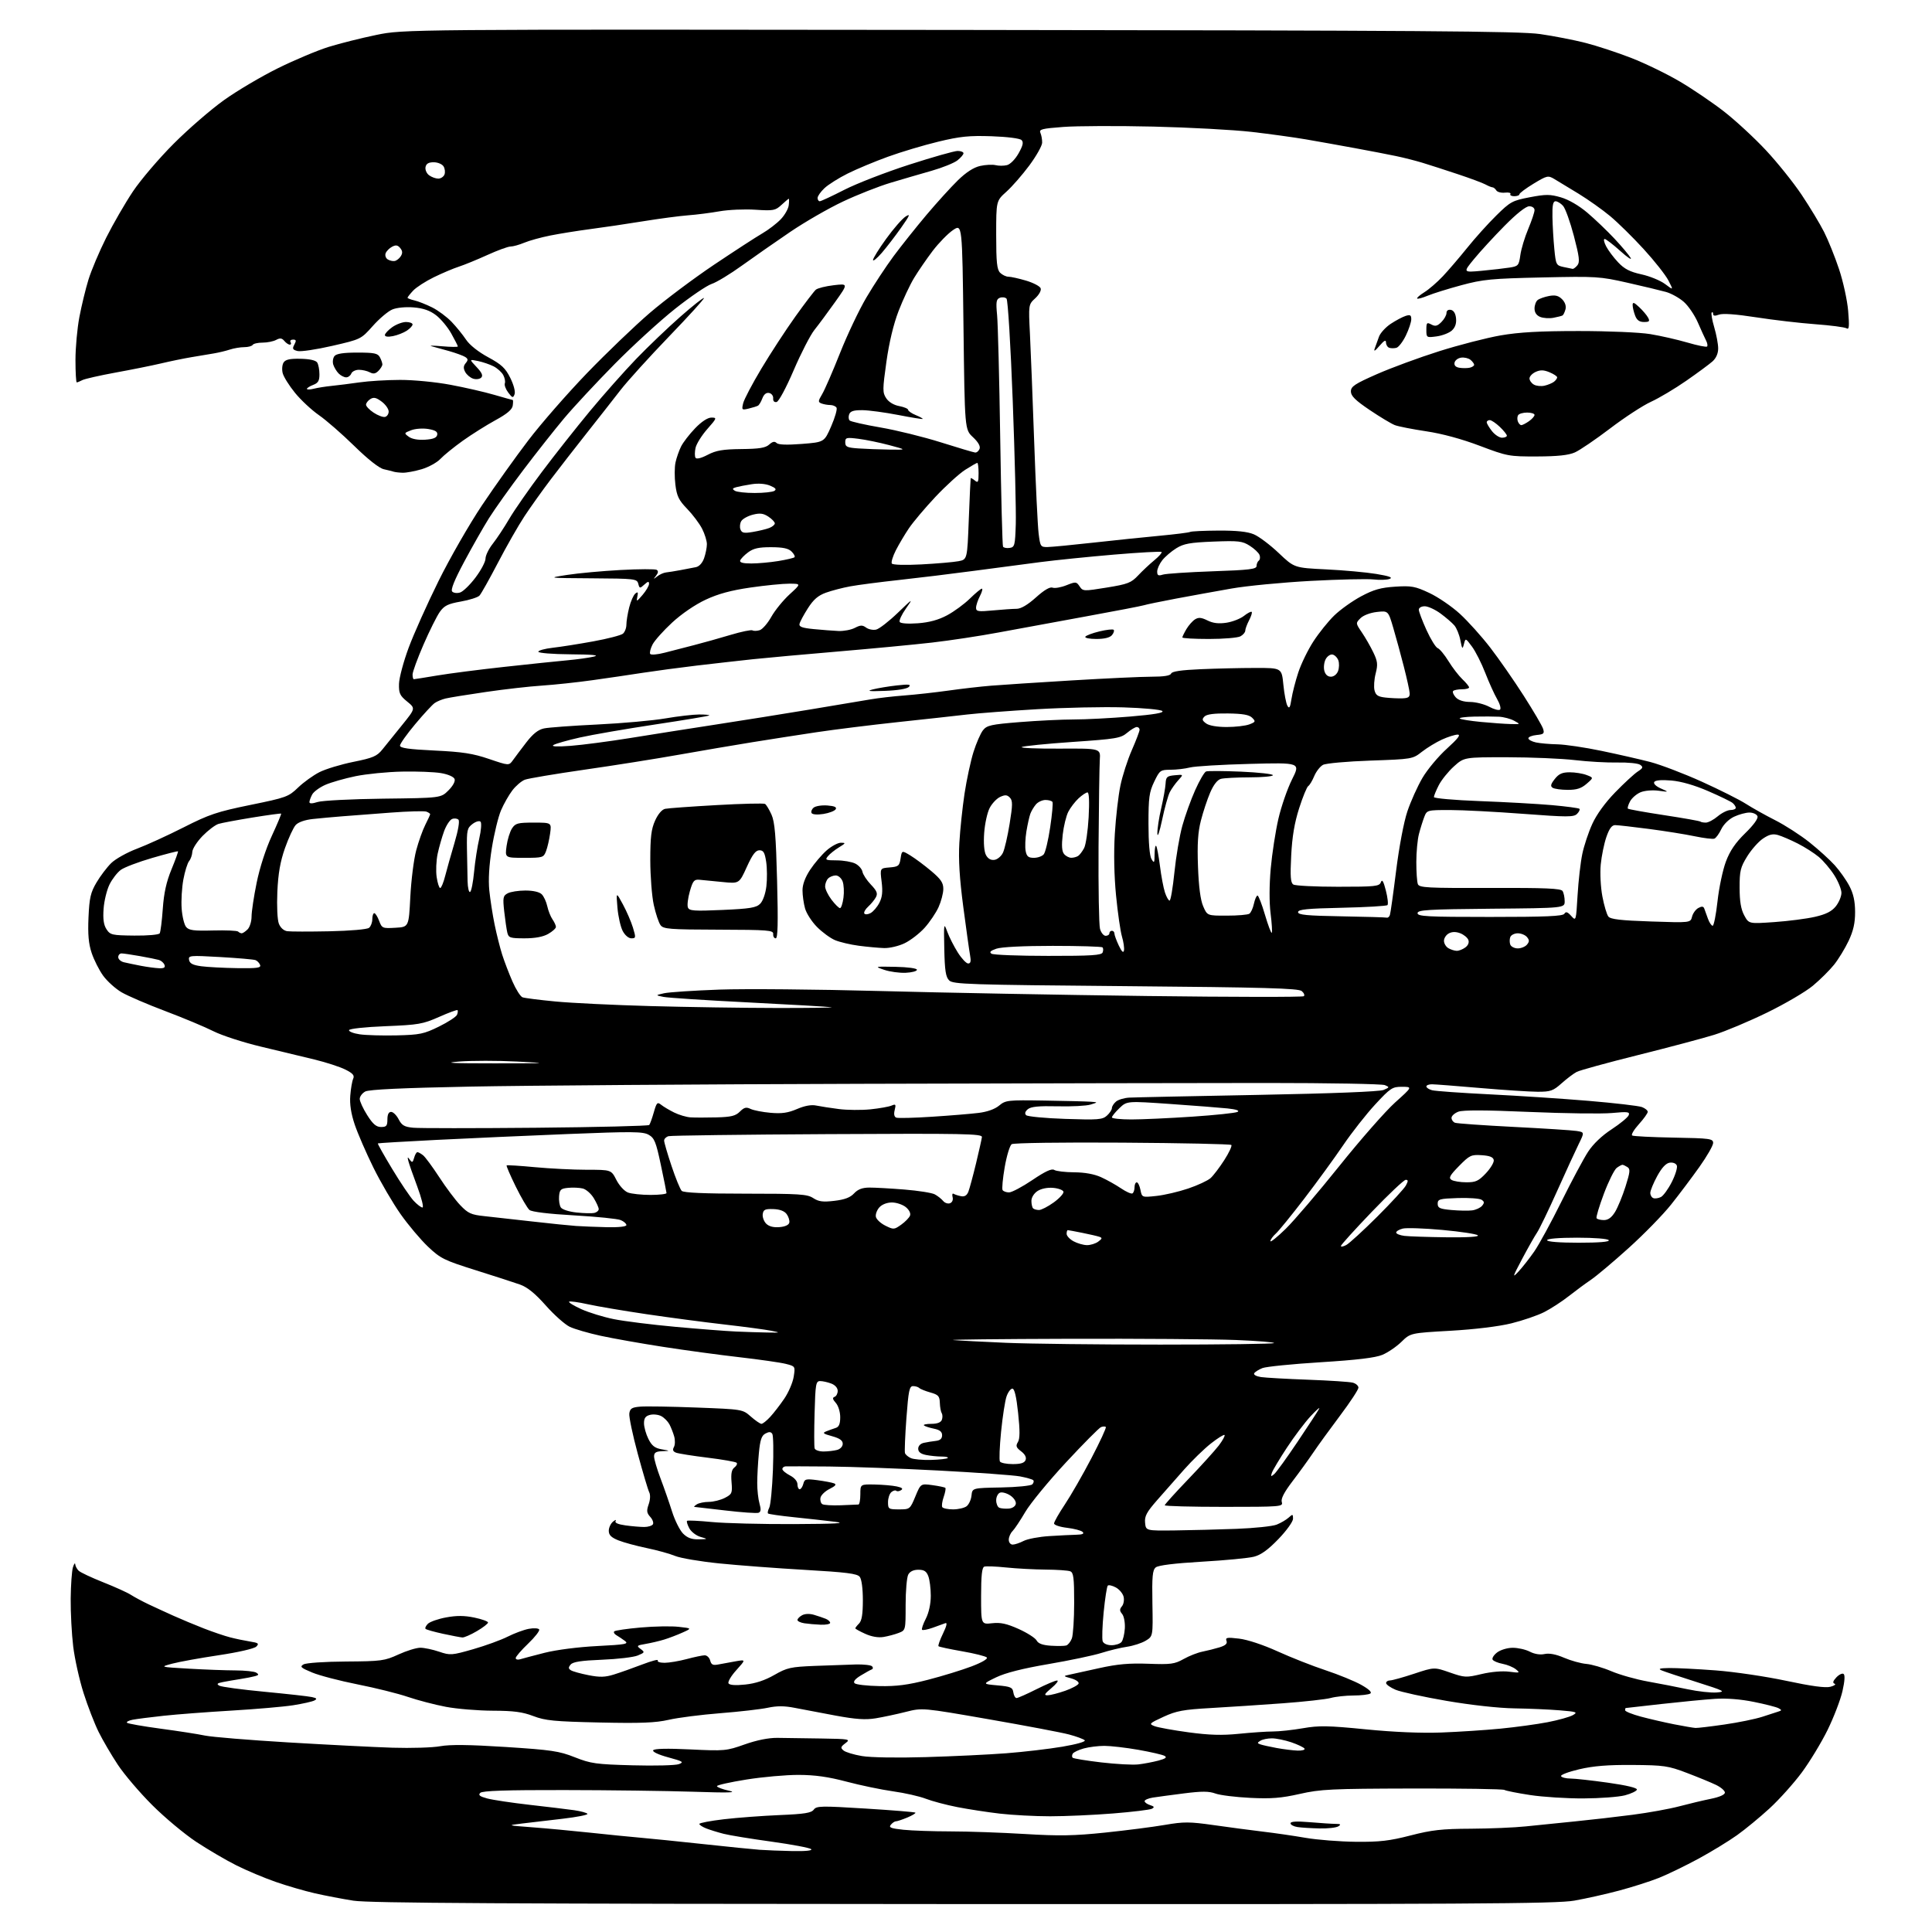 <?xml version="1.0" encoding="UTF-8" standalone="no"?>
<svg 
  version="1.1" 
  xmlns="http://www.w3.org/2000/svg" 
  xmlns:xlink="http://www.w3.org/1999/xlink" 
  xmlns:svg="http://www.w3.org/2000/svg"
  xmlns:rdf="http://www.w3.org/1999/02/22-rdf-syntax-ns#"
  xmlns:cc="http://creativecommons.org/ns#"
  xmlns:dc="http://purl.org/dc/elements/1.1/"
  viewBox="0 0 768 768"
  width="768"
  height="768"
>
<style>svg {background-color: white; }</style>"
<path stroke="none" fill="black" fill-rule="evenodd" d="M383.00,756.90C200.33,756.82 146.73,756.52 140.50,755.55C136.10,754.86 129.19,753.54 125.14,752.61C121.10,751.69 114.12,749.66 109.64,748.10C105.16,746.55 98.12,743.59 94.00,741.53C89.88,739.47 82.68,735.25 78.00,732.16C73.33,729.07 65.44,722.48 60.48,717.52C55.51,712.56 49.37,705.35 46.83,701.50C44.28,697.65 40.86,691.80 39.22,688.50C37.58,685.20 34.88,678.23 33.22,673.00C31.55,667.77 29.70,659.45 29.10,654.50C28.50,649.55 28.05,641.00 28.10,635.50C28.16,630.00 28.56,624.38 29.00,623.00C29.44,621.62 29.85,621.09 29.90,621.82C29.96,622.55 30.56,623.70 31.25,624.37C31.94,625.05 36.33,627.11 41.00,628.97C45.67,630.82 50.62,633.06 52.00,633.95C53.38,634.84 56.52,636.53 59.00,637.71C61.48,638.88 65.97,640.95 69.00,642.31C72.03,643.67 77.42,645.92 81.00,647.32C84.58,648.71 89.30,650.32 91.50,650.88C93.70,651.45 97.25,652.19 99.39,652.53C102.73,653.06 103.08,653.34 101.88,654.54C101.08,655.35 94.72,656.81 86.99,657.97C79.57,659.08 71.25,660.59 68.50,661.32C63.50,662.65 63.50,662.65 75.00,663.32C81.33,663.69 89.65,664.00 93.50,664.01C97.35,664.02 101.12,664.42 101.88,664.91C102.99,665.61 102.89,665.89 101.38,666.30C100.35,666.59 97.70,667.11 95.50,667.45C93.30,667.79 90.19,668.33 88.58,668.65C86.31,669.10 86.00,669.42 87.20,670.09C88.04,670.56 96.10,671.65 105.12,672.50C114.13,673.36 122.62,674.30 123.99,674.61C125.92,675.03 126.14,675.34 124.99,675.96C124.17,676.41 120.35,677.26 116.50,677.87C112.65,678.47 101.62,679.42 92.00,679.99C82.38,680.56 70.22,681.48 65.00,682.05C59.77,682.61 54.23,683.33 52.68,683.63C51.13,683.94 50.14,684.48 50.49,684.83C50.84,685.18 56.84,686.23 63.81,687.17C70.79,688.10 78.75,689.34 81.50,689.92C84.25,690.49 99.10,691.71 114.50,692.63C129.90,693.55 148.57,694.50 155.99,694.74C163.42,694.97 171.97,694.71 174.99,694.15C178.89,693.44 186.51,693.52 201.00,694.45C219.26,695.63 222.27,696.07 228.50,698.54C234.87,701.06 236.94,701.35 251.50,701.74C260.30,701.98 268.57,701.77 269.87,701.27C271.97,700.47 271.47,700.15 265.63,698.57C261.74,697.52 259.28,696.36 259.65,695.76C260.06,695.10 265.16,694.98 274.39,695.42C288.00,696.08 288.77,696.01 296.00,693.44C300.81,691.74 305.47,690.80 309.00,690.83C312.02,690.86 319.85,690.97 326.40,691.08C337.76,691.26 338.19,691.35 336.07,692.95C334.15,694.40 334.04,694.79 335.32,695.85C336.13,696.52 339.42,697.52 342.65,698.06C346.03,698.64 356.73,698.82 368.00,698.48C378.73,698.17 393.12,697.48 400.00,696.95C406.88,696.42 416.91,695.25 422.29,694.34C428.02,693.37 431.71,692.31 431.19,691.79C430.70,691.30 427.87,690.25 424.90,689.47C421.93,688.68 407.61,685.97 393.08,683.44C366.66,678.84 366.66,678.84 360.08,680.50C356.46,681.42 351.08,682.56 348.13,683.05C344.04,683.72 340.24,683.47 332.13,681.97C326.28,680.88 318.97,679.50 315.88,678.89C311.83,678.09 308.85,678.08 305.26,678.85C302.51,679.44 294.02,680.42 286.38,681.02C278.75,681.62 269.50,682.80 265.83,683.65C260.57,684.85 254.74,685.08 238.33,684.72C220.30,684.32 216.76,683.98 212.00,682.16C207.69,680.52 204.19,680.06 195.86,680.03C190.01,680.01 181.63,679.32 177.25,678.49C172.87,677.66 166.06,675.88 162.12,674.54C158.18,673.20 149.19,670.96 142.15,669.57C135.10,668.17 126.97,666.05 124.09,664.85C119.54,662.96 119.09,662.53 120.67,661.62C121.70,661.03 129.04,660.53 137.50,660.48C151.56,660.39 152.87,660.21 158.37,657.69C161.60,656.21 165.52,655.00 167.09,655.00C168.65,655.00 172.01,655.71 174.55,656.57C178.98,658.07 179.55,658.03 188.11,655.58C193.02,654.17 199.19,651.92 201.82,650.59C204.46,649.26 208.22,647.86 210.19,647.49C212.16,647.12 214.02,647.23 214.33,647.73C214.64,648.22 212.67,650.76 209.95,653.36C207.23,655.96 205.00,658.54 205.00,659.11C205.00,659.67 205.79,659.89 206.75,659.59C207.71,659.29 212.10,658.13 216.50,657.01C221.16,655.83 229.88,654.71 237.39,654.33C248.78,653.75 250.06,653.51 248.39,652.27C247.35,651.50 245.83,650.48 245.01,650.01C244.19,649.54 243.81,648.85 244.18,648.49C244.54,648.13 249.26,647.44 254.67,646.96C260.08,646.48 266.88,646.36 269.79,646.69C275.08,647.28 275.08,647.28 271.28,648.98C269.20,649.92 265.91,651.17 263.99,651.76C262.07,652.35 258.77,653.12 256.65,653.48C253.11,654.08 252.95,654.24 254.65,655.49C256.39,656.77 256.33,656.92 253.50,658.09C251.85,658.77 245.45,659.53 239.28,659.77C231.06,660.10 227.74,660.61 226.85,661.68C225.88,662.85 225.91,663.32 226.96,663.97C227.69,664.43 230.84,665.30 233.95,665.91C238.43,666.79 240.53,666.74 244.05,665.64C246.50,664.88 251.56,663.09 255.29,661.66C259.03,660.23 261.81,659.50 261.48,660.03C261.14,660.58 262.30,660.99 264.19,660.99C266.01,660.98 269.98,660.31 273.00,659.50C276.02,658.69 279.24,658.02 280.13,658.01C281.03,658.01 282.01,658.94 282.31,660.09C282.76,661.79 283.41,662.08 285.68,661.63C287.23,661.32 290.30,660.76 292.50,660.38C296.50,659.69 296.50,659.69 292.72,663.89C290.63,666.19 289.23,668.57 289.60,669.17C290.04,669.87 292.38,670.04 296.26,669.63C300.31,669.21 304.05,667.97 307.81,665.82C312.88,662.92 314.29,662.61 323.93,662.22C329.74,661.99 337.05,661.74 340.17,661.65C343.28,661.57 346.21,661.90 346.67,662.39C347.13,662.87 347.05,663.44 346.50,663.64C345.95,663.84 343.98,664.94 342.12,666.07C339.91,667.42 339.07,668.47 339.71,669.11C340.25,669.65 344.70,670.17 349.60,670.25C356.40,670.38 360.96,669.78 368.92,667.73C374.66,666.25 382.46,663.85 386.26,662.40C390.35,660.84 392.80,659.40 392.26,658.86C391.77,658.37 387.35,657.26 382.44,656.41C377.53,655.55 373.31,654.65 373.07,654.40C372.82,654.16 373.63,651.88 374.86,649.35C376.30,646.39 376.63,644.92 375.80,645.23C375.08,645.50 372.82,646.32 370.78,647.05C368.73,647.78 366.82,648.15 366.54,647.87C366.26,647.59 366.92,645.61 368.02,643.47C369.24,641.06 370.00,637.59 370.00,634.35C370.00,631.48 369.56,627.98 369.02,626.57C368.28,624.60 367.35,624.00 365.06,624.00C363.13,624.00 361.70,624.68 361.04,625.93C360.47,627.00 360.00,632.41 360.00,637.96C360.00,648.04 360.00,648.05 357.25,649.11C355.74,649.70 353.02,650.42 351.22,650.72C349.15,651.07 346.46,650.61 343.97,649.48C341.78,648.50 340.00,647.51 340.00,647.28C340.00,647.05 340.68,646.18 341.50,645.36C342.57,644.28 343.00,641.66 343.00,636.12C343.00,631.44 342.51,627.76 341.75,626.80C340.74,625.54 336.49,625.00 320.00,624.05C308.73,623.40 293.34,622.24 285.80,621.47C278.27,620.70 270.42,619.37 268.35,618.50C266.29,617.64 261.24,616.24 257.13,615.39C253.03,614.54 247.94,613.16 245.83,612.32C242.97,611.17 242.00,610.21 242.00,608.51C242.00,607.27 242.76,605.63 243.69,604.87C244.62,604.12 245.08,604.00 244.71,604.62C244.28,605.35 245.65,605.95 248.66,606.37C251.20,606.72 254.54,607.00 256.08,607.00C257.62,607.00 259.18,606.52 259.54,605.94C259.90,605.35 259.43,604.02 258.48,602.98C257.07,601.42 256.96,600.54 257.86,597.98C258.50,596.14 258.59,594.19 258.07,593.19C257.60,592.26 255.55,585.38 253.52,577.89C251.49,570.40 249.98,563.20 250.16,561.89C250.44,559.90 251.16,559.44 254.50,559.16C256.70,558.97 266.75,559.13 276.84,559.52C295.19,560.22 295.19,560.22 298.47,563.11C300.28,564.70 302.18,566.00 302.69,566.00C303.21,566.00 304.76,564.76 306.15,563.25C307.55,561.74 310.07,558.48 311.76,556.00C313.45,553.52 315.13,549.61 315.50,547.31C316.16,543.12 316.16,543.12 312.33,542.15C310.22,541.62 301.98,540.44 294.00,539.52C286.02,538.61 272.30,536.75 263.50,535.38C254.70,534.02 243.56,532.04 238.74,530.99C233.92,529.94 228.41,528.34 226.49,527.43C224.58,526.52 220.29,522.71 216.96,518.95C212.71,514.16 209.66,511.69 206.71,510.63C204.39,509.81 196.43,507.23 189.01,504.90C176.57,500.99 175.10,500.27 170.16,495.59C167.21,492.80 162.29,486.96 159.23,482.62C156.17,478.27 151.30,469.94 148.42,464.11C145.54,458.27 142.21,450.59 141.01,447.04C139.54,442.66 138.97,438.96 139.24,435.54C139.45,432.77 139.98,429.74 140.40,428.81C140.99,427.51 140.29,426.68 137.33,425.19C135.22,424.12 129.68,422.31 125.00,421.17C120.33,420.02 110.76,417.73 103.75,416.06C96.74,414.39 88.26,411.64 84.89,409.95C81.53,408.25 72.92,404.65 65.75,401.94C58.58,399.24 50.74,395.86 48.32,394.45C45.90,393.03 42.61,390.06 41.01,387.86C39.42,385.66 37.36,381.59 36.44,378.82C35.20,375.10 34.88,371.42 35.18,364.65C35.53,356.89 36.01,354.79 38.36,350.81C39.88,348.23 42.52,344.75 44.22,343.08C45.93,341.42 50.52,338.85 54.41,337.39C58.31,335.92 66.67,332.10 73.00,328.89C83.14,323.74 86.27,322.69 99.50,319.98C113.81,317.06 114.68,316.74 118.50,313.06C120.70,310.94 124.53,308.19 127.00,306.94C129.47,305.69 135.55,303.85 140.50,302.85C148.28,301.28 149.84,300.61 152.00,297.93C153.38,296.23 156.91,291.85 159.84,288.22C165.19,281.60 165.19,281.60 161.84,278.87C158.94,276.50 158.51,275.58 158.61,271.82C158.68,269.44 160.40,263.00 162.44,257.50C164.48,252.00 169.82,240.07 174.31,231.00C178.79,221.93 186.61,208.30 191.69,200.73C196.77,193.15 205.02,181.58 210.03,175.02C215.03,168.45 225.51,156.46 233.31,148.36C241.12,140.27 252.38,129.47 258.34,124.36C264.30,119.25 275.78,110.65 283.84,105.24C291.90,99.84 300.52,94.23 303.00,92.80C305.48,91.36 308.80,88.81 310.38,87.15C311.97,85.48 313.39,82.97 313.54,81.56C313.70,80.15 313.70,79.00 313.56,79.00C313.41,79.00 312.11,80.10 310.66,81.44C308.22,83.70 307.47,83.84 300.27,83.37C296.00,83.09 289.57,83.37 286.00,84.00C282.43,84.63 276.80,85.35 273.50,85.59C270.20,85.84 262.10,86.91 255.50,87.98C248.90,89.05 239.45,90.45 234.50,91.09C229.55,91.74 222.46,92.88 218.75,93.62C215.04,94.36 210.37,95.65 208.38,96.49C206.39,97.32 203.94,98.00 202.93,98.00C201.93,98.00 197.78,99.52 193.72,101.37C189.65,103.22 184.57,105.30 182.41,106.00C180.26,106.69 175.80,108.58 172.50,110.19C169.20,111.80 165.49,114.19 164.25,115.51C163.01,116.83 162.00,118.11 162.00,118.35C162.00,118.59 163.24,119.07 164.75,119.42C166.26,119.77 169.43,121.03 171.80,122.21C174.16,123.39 177.63,125.97 179.51,127.93C181.39,129.89 183.97,133.07 185.25,135.00C186.66,137.13 190.11,139.87 194.04,142.00C199.38,144.89 200.91,146.32 202.86,150.25C204.23,153.03 204.94,155.73 204.54,156.74C203.95,158.30 203.68,158.22 202.04,156.06C201.03,154.72 200.42,153.07 200.68,152.39C200.94,151.71 200.66,150.23 200.05,149.09C199.44,147.95 197.72,146.40 196.22,145.63C194.72,144.87 191.93,143.91 190.00,143.51C186.50,142.78 186.50,142.78 189.44,145.90C191.57,148.15 192.08,149.32 191.29,150.11C190.69,150.71 189.26,150.90 188.10,150.53C186.94,150.16 185.52,148.97 184.93,147.87C184.14,146.40 184.19,145.47 185.12,144.36C186.13,143.14 186.10,142.67 184.94,141.91C184.15,141.40 181.25,140.34 178.50,139.55C175.75,138.77 172.60,137.90 171.50,137.62C170.40,137.33 172.31,137.35 175.75,137.65C179.19,137.95 182.00,137.98 182.00,137.72C182.00,137.46 180.83,135.16 179.40,132.60C177.97,130.04 175.24,126.76 173.33,125.30C170.87,123.42 168.28,122.52 164.43,122.20C161.29,121.94 157.73,122.28 155.96,123.02C154.28,123.71 150.79,126.66 148.20,129.57C143.49,134.85 143.48,134.86 132.05,137.49C125.76,138.94 119.57,139.86 118.29,139.54C116.32,139.04 116.12,138.64 117.01,136.98C117.86,135.39 117.75,135.00 116.48,135.00C115.60,135.00 115.16,135.45 115.50,136.00C115.84,136.55 115.70,137.00 115.18,137.00C114.67,137.00 113.69,136.33 113.02,135.52C112.07,134.38 111.32,134.29 109.77,135.12C108.67,135.71 106.24,136.20 104.38,136.20C102.52,136.20 100.74,136.60 100.44,137.10C100.13,137.59 98.63,138.00 97.09,138.00C95.55,138.00 92.99,138.43 91.40,138.95C89.80,139.48 86.92,140.17 85.00,140.49C83.08,140.80 79.03,141.48 76.00,142.00C72.97,142.51 67.58,143.62 64.00,144.47C60.42,145.31 52.33,146.94 46.00,148.09C39.67,149.25 33.72,150.60 32.76,151.09C31.81,151.59 30.80,152.00 30.51,152.00C30.23,152.00 30.00,148.00 30.00,143.11C30.00,138.22 30.70,130.55 31.55,126.06C32.40,121.57 34.02,114.88 35.15,111.20C36.28,107.51 39.46,100.00 42.21,94.50C44.97,89.00 49.76,80.71 52.86,76.08C55.96,71.45 63.26,62.90 69.08,57.08C74.89,51.26 83.89,43.47 89.08,39.77C94.26,36.07 103.90,30.37 110.50,27.11C117.10,23.85 126.14,20.05 130.59,18.66C135.04,17.27 143.59,15.13 149.59,13.89C160.50,11.65 160.50,11.65 381.50,11.90C564.40,12.10 604.17,12.38 612.20,13.54C617.54,14.30 625.64,15.88 630.20,17.04C634.77,18.20 643.02,20.92 648.54,23.07C654.07,25.23 662.77,29.46 667.89,32.49C673.01,35.51 680.91,40.89 685.45,44.43C689.99,47.98 697.42,54.84 701.95,59.69C706.49,64.54 712.89,72.52 716.18,77.43C719.46,82.34 723.48,88.99 725.10,92.21C726.73,95.42 729.40,102.05 731.03,106.94C732.67,111.83 734.31,119.31 734.67,123.57C735.19,129.83 735.07,131.16 734.01,130.50C733.29,130.06 727.70,129.33 721.60,128.88C715.49,128.43 704.90,127.20 698.05,126.13C690.00,124.88 684.79,124.51 683.30,125.08C681.73,125.67 681.00,125.59 681.00,124.81C681.00,124.18 680.74,123.92 680.43,124.23C680.12,124.55 680.57,127.18 681.43,130.08C682.29,132.99 683.00,136.78 683.00,138.51C683.00,140.51 682.18,142.38 680.75,143.66C679.51,144.77 674.81,148.24 670.30,151.37C665.80,154.50 659.50,158.25 656.30,159.71C653.11,161.16 645.79,165.94 640.04,170.32C634.29,174.69 627.99,178.98 626.04,179.84C623.52,180.96 619.20,181.42 611.00,181.45C599.85,181.48 599.16,181.35 588.21,177.21C581.06,174.50 573.27,172.39 566.97,171.45C561.50,170.63 555.89,169.53 554.49,169.00C553.10,168.47 548.59,165.76 544.48,162.99C538.76,159.13 537.00,157.39 537.00,155.61C537.00,153.62 538.49,152.63 547.36,148.72C553.06,146.21 564.20,142.11 572.11,139.61C580.03,137.11 591.00,134.29 596.50,133.33C603.84,132.06 612.08,131.59 627.50,131.59C639.39,131.59 651.75,132.12 656.00,132.81C660.12,133.49 666.77,135.00 670.77,136.17C674.76,137.34 678.28,138.05 678.59,137.75C678.89,137.44 678.71,136.36 678.18,135.35C677.66,134.33 676.18,131.10 674.91,128.17C673.63,125.24 671.12,121.55 669.32,119.98C667.52,118.40 664.35,116.64 662.28,116.06C660.20,115.48 653.33,113.83 647.00,112.40C635.97,109.90 634.59,109.81 613.00,110.29C592.89,110.73 589.49,111.06 580.93,113.37C575.67,114.79 569.66,116.66 567.57,117.53C565.49,118.40 563.58,118.92 563.34,118.67C563.09,118.43 564.38,117.30 566.20,116.17C568.01,115.05 571.33,112.18 573.56,109.81C575.79,107.44 580.15,102.35 583.25,98.50C586.34,94.65 591.54,88.87 594.81,85.66C600.38,80.17 601.19,79.73 608.12,78.41C614.52,77.19 616.17,77.20 620.51,78.46C623.57,79.35 627.66,81.73 631.01,84.57C634.03,87.13 638.87,91.76 641.77,94.86C644.67,97.96 647.56,101.40 648.19,102.49C648.81,103.58 646.95,102.35 644.06,99.74C641.16,97.13 638.37,95.00 637.87,95.00C637.36,95.00 637.62,96.31 638.45,97.90C639.28,99.50 641.42,102.37 643.23,104.28C645.73,106.94 647.90,108.05 652.50,109.06C655.80,109.78 660.02,111.51 661.88,112.90C665.26,115.44 665.26,115.44 663.21,111.47C662.07,109.29 657.66,103.69 653.39,99.03C649.13,94.37 643.13,88.47 640.07,85.92C637.01,83.37 631.35,79.36 627.50,77.00C623.65,74.65 619.32,72.02 617.87,71.16C615.37,69.68 614.98,69.77 609.62,73.01C606.53,74.89 604.00,76.78 604.00,77.21C604.00,77.65 603.07,78.00 601.94,78.00C600.81,78.00 600.12,77.61 600.41,77.14C600.71,76.67 599.73,76.41 598.24,76.58C596.76,76.74 595.21,76.34 594.81,75.69C594.40,75.03 593.72,74.48 593.29,74.46C592.85,74.45 591.60,73.93 590.50,73.33C589.40,72.73 584.45,70.88 579.50,69.24C574.55,67.59 568.25,65.55 565.50,64.72C562.75,63.88 558.02,62.68 555.00,62.05C551.98,61.41 544.55,59.98 538.50,58.87C532.45,57.75 523.69,56.19 519.04,55.39C514.38,54.59 504.71,53.26 497.54,52.43C490.37,51.61 472.80,50.66 458.50,50.32C444.20,49.99 428.08,50.05 422.68,50.46C414.07,51.11 412.95,51.40 413.59,52.85C413.99,53.76 414.30,55.51 414.27,56.73C414.24,57.96 411.95,62.02 409.19,65.75C406.42,69.48 402.32,74.18 400.08,76.19C396.00,79.85 396.00,79.85 396.00,93.36C396.00,104.30 396.30,107.16 397.57,108.43C398.44,109.29 399.93,110.00 400.89,110.00C401.85,110.00 404.99,110.70 407.87,111.55C410.75,112.41 413.36,113.77 413.67,114.58C414.00,115.43 413.09,117.11 411.53,118.56C408.83,121.06 408.83,121.06 409.42,132.78C409.74,139.23 410.50,158.45 411.10,175.50C411.70,192.55 412.49,208.97 412.86,212.00C413.51,217.31 413.64,217.50 416.52,217.45C418.16,217.42 426.25,216.64 434.50,215.72C442.75,214.80 454.64,213.57 460.92,212.98C467.20,212.39 472.67,211.70 473.09,211.45C473.50,211.19 478.53,210.95 484.28,210.92C491.56,210.88 495.84,211.32 498.42,212.40C500.45,213.25 504.90,216.60 508.31,219.84C514.50,225.72 514.50,225.72 527.15,226.34C534.11,226.67 543.08,227.49 547.08,228.15C552.23,229.00 553.79,229.57 552.43,230.11C551.37,230.52 548.48,230.63 546.00,230.34C543.52,230.06 532.27,230.32 521.00,230.92C509.73,231.53 495.55,232.89 489.50,233.96C483.45,235.02 473.55,236.82 467.51,237.95C461.47,239.09 455.70,240.28 454.70,240.60C453.70,240.91 443.34,242.91 431.69,245.03C420.04,247.15 404.43,250.02 397.00,251.41C389.57,252.80 377.65,254.61 370.50,255.43C363.35,256.25 346.70,257.83 333.50,258.95C320.30,260.07 305.00,261.45 299.50,262.03C294.00,262.62 283.88,263.76 277.00,264.57C270.12,265.39 260.45,266.69 255.50,267.45C250.55,268.22 241.55,269.55 235.50,270.39C229.45,271.24 220.45,272.20 215.50,272.53C210.55,272.85 200.49,273.99 193.14,275.07C185.80,276.14 178.60,277.30 177.14,277.66C175.69,278.01 173.74,278.81 172.82,279.45C171.89,280.08 168.40,283.85 165.07,287.84C161.73,291.82 159.00,295.67 159.00,296.39C159.00,297.36 162.45,297.86 172.74,298.35C183.85,298.88 188.01,299.52 194.40,301.70C202.32,304.39 202.32,304.39 203.91,302.17C204.78,300.95 207.18,297.77 209.23,295.10C211.85,291.70 213.94,290.05 216.23,289.56C218.03,289.18 227.60,288.47 237.50,288.00C247.40,287.52 259.55,286.43 264.50,285.58C269.45,284.73 275.49,284.03 277.92,284.02C280.35,284.01 282.15,284.18 281.92,284.41C281.69,284.64 272.05,286.24 260.50,287.98C248.95,289.72 235.45,292.06 230.50,293.17C225.55,294.29 220.82,295.63 220.00,296.16C219.02,296.78 221.42,296.89 226.87,296.48C231.47,296.13 242.04,294.74 250.37,293.40C258.69,292.05 274.07,289.63 284.54,288.02C295.01,286.41 311.89,283.72 322.04,282.03C332.19,280.35 342.98,278.54 346.00,278.02C349.02,277.49 355.10,276.79 359.50,276.46C363.90,276.13 371.77,275.25 377.00,274.52C382.23,273.78 389.88,272.90 394.00,272.57C398.12,272.23 412.52,271.29 425.99,270.48C439.45,269.67 453.76,269.00 457.77,269.00C462.68,269.00 465.22,268.59 465.54,267.75C465.87,266.89 469.57,266.35 477.26,266.02C483.44,265.75 493.23,265.52 499.00,265.52C509.50,265.50 509.50,265.50 510.16,272.18C510.52,275.85 511.25,279.62 511.76,280.54C512.51,281.87 512.85,281.30 513.38,277.86C513.75,275.46 514.97,270.71 516.09,267.31C517.21,263.90 519.90,258.37 522.07,255.02C524.24,251.66 527.98,247.00 530.39,244.66C532.80,242.32 537.61,238.89 541.08,237.04C546.08,234.37 548.89,233.58 554.63,233.21C561.09,232.80 562.53,233.06 568.18,235.71C571.66,237.34 577.13,241.08 580.33,244.01C583.54,246.95 588.97,252.99 592.39,257.43C595.82,261.87 601.79,270.46 605.67,276.52C609.54,282.57 613.03,288.51 613.40,289.70C614.00,291.59 613.67,291.91 610.80,292.18C608.98,292.36 607.53,292.95 607.56,293.50C607.59,294.05 608.94,294.78 610.56,295.13C612.18,295.48 616.03,295.82 619.11,295.88C622.20,295.95 630.07,297.11 636.61,298.48C643.15,299.84 651.88,301.83 656.00,302.90C660.12,303.98 669.35,307.50 676.50,310.73C683.65,313.97 691.52,317.92 694.00,319.52C696.48,321.11 701.72,324.05 705.65,326.04C709.58,328.03 715.70,331.98 719.26,334.81C722.82,337.64 727.34,341.74 729.32,343.93C731.30,346.12 733.93,349.84 735.16,352.20C736.76,355.25 737.41,358.24 737.43,362.50C737.44,366.90 736.75,369.97 734.86,374.00C733.43,377.02 730.82,381.30 729.06,383.50C727.29,385.70 723.52,389.45 720.67,391.82C717.83,394.20 709.65,399.00 702.50,402.49C695.35,405.98 685.87,409.97 681.42,411.35C676.98,412.73 663.38,416.35 651.19,419.39C639.00,422.43 628.01,425.45 626.76,426.10C625.52,426.75 622.81,428.80 620.75,430.64C617.41,433.63 616.37,434.00 611.25,433.99C608.09,433.98 597.85,433.31 588.50,432.51C579.15,431.70 570.49,431.03 569.25,431.02C568.01,431.01 567.00,431.40 567.00,431.88C567.00,432.37 568.01,433.04 569.25,433.38C570.49,433.72 580.73,434.45 592.00,435.01C603.27,435.56 621.02,436.73 631.43,437.60C641.85,438.48 651.41,439.59 652.68,440.07C653.96,440.55 655.00,441.41 655.00,441.97C655.00,442.53 653.41,444.76 651.46,446.91C649.51,449.07 648.32,451.08 648.81,451.38C649.30,451.69 656.74,452.06 665.35,452.22C679.78,452.48 680.99,452.64 681.00,454.34C681.00,455.36 678.55,459.63 675.56,463.84C672.57,468.05 667.51,474.79 664.31,478.80C661.12,482.82 653.54,490.58 647.47,496.06C641.40,501.54 634.65,507.22 632.47,508.70C630.29,510.17 626.28,513.13 623.56,515.27C620.84,517.41 616.46,520.25 613.82,521.59C611.17,522.93 605.30,524.94 600.76,526.06C595.76,527.29 586.21,528.45 576.59,529.00C560.68,529.90 560.68,529.90 557.09,533.40C555.12,535.33 551.70,537.65 549.51,538.57C546.70,539.74 539.42,540.61 525.01,541.51C513.73,542.21 503.31,543.26 501.85,543.83C500.39,544.41 498.91,545.33 498.57,545.89C498.21,546.46 499.36,547.11 501.22,547.40C503.02,547.67 511.48,548.15 520.00,548.46C528.52,548.77 536.51,549.30 537.75,549.63C538.99,549.96 540.00,550.86 540.00,551.62C540.00,552.38 536.71,557.39 532.68,562.75C528.65,568.11 523.84,574.75 521.99,577.50C520.13,580.25 516.44,585.36 513.77,588.85C510.42,593.26 509.12,595.79 509.53,597.10C510.11,598.93 509.25,599.00 486.57,599.00C473.61,599.00 463.00,598.72 463.00,598.37C463.00,598.03 467.21,593.36 472.35,588.01C477.49,582.65 482.95,576.62 484.49,574.61C486.02,572.59 487.05,570.72 486.77,570.44C486.49,570.16 484.05,571.69 481.33,573.83C478.62,575.97 473.86,580.60 470.75,584.11C467.64,587.63 462.80,593.12 459.99,596.32C455.79,601.12 454.94,602.71 455.19,605.32C455.50,608.50 455.50,608.50 467.00,608.37C473.32,608.29 484.35,608.01 491.50,607.74C498.65,607.47 505.85,606.72 507.50,606.06C509.15,605.40 511.28,604.15 512.25,603.28C513.86,601.81 514.00,601.85 514.00,603.73C514.00,604.86 511.41,608.47 508.20,611.79C504.08,616.07 501.25,618.11 498.45,618.82C496.28,619.38 486.96,620.27 477.74,620.80C466.82,621.44 460.43,622.23 459.42,623.07C458.14,624.13 457.91,626.63 458.10,637.40C458.33,650.45 458.33,650.45 455.44,652.20C453.85,653.16 450.51,654.24 448.02,654.61C445.54,654.97 440.95,656.08 437.82,657.07C434.70,658.06 425.25,660.05 416.82,661.49C406.52,663.25 399.70,664.98 396.00,666.76C390.50,669.42 390.50,669.42 396.50,669.96C401.77,670.43 402.54,670.78 402.82,672.75C403.00,673.99 403.57,675.00 404.09,675.00C404.62,675.00 408.18,673.42 412.00,671.50C415.82,669.58 419.52,668.01 420.23,668.03C420.93,668.04 419.93,669.38 418.00,671.00C415.13,673.42 414.86,673.94 416.50,673.90C417.60,673.87 420.72,673.06 423.44,672.11C426.15,671.15 428.55,669.86 428.76,669.23C428.97,668.60 427.64,667.68 425.82,667.18C422.63,666.30 422.60,666.25 425.00,665.74C426.38,665.45 431.77,664.26 437.00,663.10C444.21,661.50 448.91,661.09 456.50,661.37C465.42,661.70 466.93,661.50 470.50,659.49C472.70,658.25 476.07,656.93 478.00,656.55C479.93,656.17 482.99,655.39 484.82,654.83C487.19,654.09 487.97,653.36 487.55,652.26C487.04,650.94 487.76,650.81 492.55,651.38C495.86,651.77 502.11,653.83 507.83,656.43C513.15,658.85 521.74,662.24 526.92,663.95C532.10,665.67 538.49,668.28 541.12,669.76C544.22,671.51 545.48,672.71 544.70,673.21C544.04,673.63 541.02,673.98 538.00,673.99C534.98,674.00 530.92,674.44 529.00,674.97C527.08,675.50 518.52,676.45 510.00,677.08C501.48,677.71 488.65,678.55 481.50,678.96C470.34,679.59 467.65,680.09 462.50,682.46C456.78,685.10 456.62,685.28 459.00,686.19C460.38,686.71 466.45,687.81 472.50,688.63C480.72,689.74 485.77,689.89 492.50,689.21C497.45,688.71 503.52,688.29 506.00,688.29C508.48,688.29 513.85,687.71 517.94,687.00C524.32,685.89 527.88,685.95 542.94,687.44C554.13,688.55 565.03,689.00 573.00,688.70C579.88,688.44 590.45,687.75 596.50,687.16C602.55,686.57 610.97,685.42 615.21,684.60C619.45,683.78 623.95,682.52 625.21,681.81C627.29,680.62 626.82,680.44 620.00,679.88C615.88,679.54 607.77,679.19 602.00,679.10C595.76,679.01 584.81,677.80 575.00,676.12C565.92,674.56 556.81,672.57 554.75,671.70C552.69,670.82 551.00,669.63 551.00,669.05C551.00,668.47 551.69,668.00 552.53,668.00C553.38,668.00 557.69,666.80 562.11,665.34C570.15,662.68 570.15,662.68 576.33,664.84C582.22,666.89 582.79,666.92 588.94,665.46C592.77,664.55 597.23,664.17 599.94,664.53C604.17,665.07 604.36,665.01 602.58,663.57C601.52,662.72 599.15,661.74 597.32,661.40C595.48,661.06 593.69,660.31 593.35,659.75C593.00,659.19 593.79,657.90 595.11,656.89C596.45,655.86 599.17,655.03 601.30,655.02C603.39,655.01 606.46,655.70 608.12,656.56C609.99,657.53 612.23,657.89 613.99,657.50C615.86,657.09 618.53,657.60 621.74,658.98C624.43,660.14 628.40,661.24 630.57,661.43C632.73,661.61 637.22,662.92 640.55,664.34C643.88,665.76 650.41,667.60 655.05,668.43C659.70,669.26 666.84,670.65 670.92,671.52C675.00,672.39 680.18,672.96 682.42,672.78C686.16,672.49 685.51,672.15 674.50,668.66C667.90,666.57 661.60,664.47 660.50,664.00C659.01,663.36 659.80,663.12 663.55,663.07C666.33,663.03 674.65,663.46 682.05,664.01C689.45,664.57 702.07,666.44 710.11,668.16C720.04,670.28 725.65,671.04 727.61,670.52C729.20,670.10 729.95,669.55 729.28,669.30C728.42,668.99 728.62,668.25 729.95,666.82C730.99,665.70 732.29,665.06 732.83,665.40C733.47,665.79 733.32,668.24 732.41,672.25C731.63,675.69 728.97,682.62 726.50,687.67C724.02,692.71 719.38,700.36 716.18,704.67C712.98,708.97 707.25,715.36 703.43,718.86C699.62,722.36 693.80,727.16 690.50,729.51C687.20,731.87 680.30,736.08 675.16,738.87C670.02,741.65 662.96,745.08 659.47,746.48C655.98,747.87 648.85,750.15 643.62,751.54C638.40,752.93 630.38,754.73 625.81,755.53C618.66,756.79 584.63,756.98 383.00,756.90zM314.95,735.83C320.20,735.93 323.04,735.65 322.45,735.07C321.93,734.55 314.83,733.21 306.67,732.08C298.52,730.96 289.97,729.56 287.67,728.97C285.38,728.39 282.26,727.42 280.75,726.83C279.24,726.24 278.00,725.43 278.00,725.04C278.00,724.65 282.39,723.81 287.75,723.18C293.11,722.55 303.08,721.81 309.89,721.52C319.79,721.11 322.52,720.67 323.48,719.36C324.57,717.87 326.40,717.83 344.06,718.93C354.73,719.59 363.65,720.32 363.88,720.55C364.12,720.78 362.68,721.65 360.69,722.49C358.69,723.32 356.65,724.00 356.15,724.00C355.65,724.00 354.74,724.61 354.12,725.36C353.20,726.47 354.12,726.83 359.14,727.36C362.53,727.71 370.96,728.00 377.90,728.01C384.83,728.01 398.06,728.48 407.31,729.04C421.04,729.87 426.90,729.77 439.31,728.48C447.66,727.61 458.34,726.24 463.04,725.43C470.63,724.13 472.81,724.14 482.54,725.52C488.57,726.38 497.32,727.54 502.00,728.10C506.68,728.65 514.33,729.76 519.00,730.57C523.67,731.37 532.67,732.08 539.00,732.14C548.42,732.23 552.34,731.78 560.68,729.63C569.18,727.44 573.15,726.99 584.68,726.94C592.28,726.90 602.10,726.49 606.50,726.02C610.90,725.55 619.67,724.66 626.00,724.04C632.33,723.41 642.67,722.23 649.00,721.40C655.33,720.58 663.65,719.07 667.50,718.05C671.35,717.03 677.01,715.68 680.08,715.06C683.56,714.35 685.67,713.42 685.67,712.57C685.67,711.82 684.05,710.44 682.08,709.50C680.11,708.55 674.90,706.41 670.50,704.74C663.10,701.93 661.48,701.70 649.00,701.60C639.15,701.53 633.40,701.99 627.74,703.32C623.46,704.32 620.23,705.56 620.54,706.07C620.86,706.58 622.55,707.00 624.31,707.00C626.06,707.00 632.80,707.75 639.28,708.66C646.66,709.71 650.93,710.73 650.70,711.41C650.51,712.01 648.36,713.03 645.93,713.67C643.49,714.31 636.10,714.87 629.50,714.90C622.90,714.94 613.35,714.33 608.28,713.56C603.21,712.79 598.60,711.87 598.03,711.52C597.46,711.17 580.97,710.92 561.39,710.96C529.15,711.04 524.92,711.24 516.64,713.12C509.35,714.77 505.38,715.09 497.00,714.68C491.23,714.40 485.00,713.63 483.16,712.96C480.57,712.01 477.76,712.00 470.66,712.90C465.62,713.54 460.04,714.29 458.25,714.57C456.46,714.86 455.00,715.49 455.00,715.98C455.00,716.47 455.97,717.17 457.16,717.55C458.84,718.08 459.01,718.41 457.91,719.00C457.14,719.42 450.18,720.26 442.47,720.88C434.75,721.50 423.50,722.00 417.47,722.00C411.43,722.00 402.45,721.52 397.50,720.95C392.55,720.38 384.90,719.20 380.50,718.34C376.10,717.48 370.48,715.98 368.00,715.02C365.52,714.06 359.68,712.73 355.00,712.08C350.32,711.42 342.00,709.69 336.50,708.23C329.29,706.32 323.98,705.57 317.50,705.55C312.55,705.53 303.21,706.36 296.75,707.39C290.29,708.42 285.00,709.60 285.00,710.02C285.00,710.44 287.14,711.25 289.75,711.83C293.32,712.61 289.80,712.71 275.50,712.24C265.05,711.90 242.00,711.60 224.29,711.58C201.09,711.54 191.75,711.85 190.91,712.69C190.02,713.58 190.69,714.11 193.69,714.92C195.86,715.50 203.46,716.64 210.57,717.45C217.68,718.25 225.65,719.22 228.28,719.59C230.90,719.97 233.26,720.62 233.52,721.03C233.77,721.44 229.37,722.31 223.74,722.97C218.11,723.62 210.80,724.48 207.50,724.88C201.50,725.61 201.50,725.61 211.50,726.37C217.00,726.78 227.35,727.75 234.50,728.51C241.65,729.28 250.65,730.18 254.50,730.51C258.35,730.84 269.60,731.98 279.50,733.05C289.40,734.12 299.52,735.14 302.00,735.32C304.48,735.50 310.30,735.73 314.95,735.83zM524.50,726.83C521.20,726.76 517.26,726.51 515.75,726.28C514.24,726.05 513.00,725.38 513.00,724.79C513.00,724.05 515.44,723.91 520.65,724.35C524.86,724.71 529.47,725.01 530.90,725.02C532.95,725.03 533.18,725.24 532.00,726.00C531.17,726.53 527.80,726.91 524.50,726.83zM452.50,701.38C454.70,701.13 458.28,700.44 460.46,699.87C463.37,699.09 464.02,698.59 462.92,697.98C462.10,697.52 457.40,696.44 452.47,695.57C447.54,694.71 441.48,694.01 439.00,694.01C436.52,694.01 432.83,694.48 430.79,695.04C428.74,695.61 426.79,696.54 426.44,697.10C426.09,697.67 426.07,698.40 426.39,698.72C426.71,699.05 431.82,699.88 437.74,700.58C443.66,701.27 450.30,701.64 452.50,701.38zM515.81,695.89C517.63,695.95 518.87,695.59 518.56,695.09C518.25,694.60 515.89,693.47 513.32,692.59C510.75,691.72 507.26,691.01 505.57,691.02C503.88,691.02 501.84,691.45 501.03,691.96C499.73,692.78 499.73,692.96 501.03,693.42C501.84,693.71 504.75,694.35 507.50,694.86C510.25,695.36 513.99,695.83 515.81,695.89zM674.00,686.89C674.83,686.93 680.00,686.32 685.50,685.52C691.00,684.73 697.75,683.35 700.50,682.46C703.25,681.56 706.17,680.61 707.00,680.35C708.33,679.92 708.33,679.77 707.00,679.04C706.17,678.58 701.76,677.45 697.19,676.53C691.89,675.45 686.29,675.02 681.69,675.32C677.74,675.58 668.20,676.50 660.50,677.36C652.80,678.23 646.39,678.95 646.25,678.97C646.11,678.99 646.00,679.38 646.00,679.85C646.00,680.32 648.81,681.46 652.25,682.38C655.69,683.30 661.65,684.68 665.50,685.44C669.35,686.19 673.17,686.85 674.00,686.89zM423.83,654.11C424.56,653.90 425.57,652.63 426.08,651.30C426.58,649.96 427.00,643.55 427.00,637.04C427.00,627.18 426.74,625.11 425.42,624.61C424.55,624.27 420.16,623.97 415.67,623.94C411.18,623.90 404.12,623.53 400.00,623.10C395.88,622.67 391.94,622.52 391.25,622.77C390.35,623.09 390.00,626.37 390.00,634.48C390.00,645.75 390.00,645.75 394.37,645.26C397.73,644.88 400.16,645.41 404.92,647.54C408.32,649.07 411.53,651.12 412.06,652.10C412.72,653.35 414.44,653.98 417.76,654.20C420.37,654.36 423.10,654.33 423.83,654.11zM441.85,654.00C443.45,654.00 445.24,653.42 445.82,652.71C446.41,652.00 447.00,649.56 447.14,647.29C447.27,645.00 446.80,642.46 446.07,641.58C445.02,640.32 445.01,639.70 445.99,638.51C446.67,637.70 446.96,635.98 446.64,634.70C446.32,633.42 444.92,631.76 443.53,631.02C442.14,630.27 440.71,629.96 440.36,630.31C440.00,630.67 439.26,635.44 438.72,640.92C438.18,646.39 438.01,651.57 438.34,652.44C438.69,653.36 440.13,654.00 441.85,654.00zM183.82,650.92C183.09,650.88 179.63,650.22 176.12,649.46C172.61,648.70 169.49,647.82 169.18,647.51C168.87,647.20 169.28,646.29 170.09,645.48C170.90,644.68 174.16,643.53 177.33,642.95C181.51,642.17 184.61,642.19 188.55,643.01C191.55,643.63 194.00,644.52 194.00,644.98C194.00,645.43 192.01,646.98 189.57,648.40C187.14,649.83 184.55,650.96 183.82,650.92zM326.25,645.85C324.19,645.77 321.26,645.51 319.75,645.28C318.24,645.05 317.00,644.46 317.00,643.97C317.00,643.47 317.84,642.62 318.87,642.07C320.01,641.46 321.87,641.40 323.62,641.93C325.21,642.40 327.29,643.11 328.25,643.50C329.21,643.89 330.00,644.62 330.00,645.11C330.00,645.60 328.31,645.93 326.25,645.85zM402.55,614.00C403.40,614.00 405.37,613.34 406.92,612.54C408.48,611.74 413.07,610.87 417.13,610.62C421.18,610.37 426.05,610.12 427.95,610.08C430.31,610.03 431.08,609.68 430.37,608.97C429.81,608.41 427.02,607.67 424.17,607.33C421.33,607.00 419.00,606.22 419.00,605.60C419.00,604.98 420.95,601.56 423.33,597.99C425.71,594.42 430.46,586.16 433.87,579.62C437.28,573.09 439.86,567.52 439.58,567.25C439.31,566.98 438.46,566.99 437.68,567.29C436.91,567.59 430.63,573.92 423.72,581.36C416.81,588.80 409.54,597.66 407.56,601.04C405.57,604.42 403.29,607.86 402.47,608.67C401.66,609.48 401.00,611.01 401.00,612.07C401.00,613.15 401.69,614.00 402.55,614.00zM277.70,611.91C281.50,611.82 281.50,611.82 278.43,610.93C276.74,610.44 274.75,608.90 274.01,607.52C273.27,606.14 272.86,604.80 273.11,604.56C273.35,604.31 277.82,604.53 283.03,605.03C288.24,605.53 302.85,605.90 315.50,605.85C332.23,605.77 336.73,605.53 332.00,604.94C328.43,604.50 321.06,603.68 315.63,603.12C310.20,602.56 305.55,601.89 305.30,601.63C305.05,601.38 305.27,600.35 305.79,599.34C306.31,598.33 306.97,591.59 307.25,584.36C307.53,577.14 307.42,570.68 307.01,570.01C306.46,569.12 305.72,569.08 304.28,569.85C302.72,570.68 302.16,572.36 301.66,577.71C301.30,581.44 301.01,586.75 301.01,589.51C301.00,592.26 301.41,595.94 301.91,597.68C302.58,600.03 302.48,600.98 301.53,601.35C300.82,601.62 294.90,601.21 288.37,600.44C281.84,599.67 276.27,599.03 276.00,599.01C275.73,598.99 276.18,598.53 277.00,598.00C277.82,597.47 279.98,597.02 281.80,597.02C283.61,597.01 286.47,596.29 288.14,595.43C290.99,593.96 291.16,593.54 290.80,589.18C290.52,585.78 290.83,584.18 291.95,583.33C292.80,582.69 293.19,581.85 292.81,581.47C292.43,581.09 287.24,580.18 281.29,579.45C275.34,578.72 269.69,577.82 268.74,577.46C267.52,576.99 267.27,576.34 267.89,575.23C268.37,574.37 268.42,572.46 267.99,570.97C267.57,569.49 266.71,567.33 266.09,566.16C265.46,565.00 264.02,563.55 262.88,562.94C261.75,562.33 259.73,562.10 258.41,562.43C256.60,562.89 256.00,563.72 256.00,565.77C256.00,567.27 256.79,570.08 257.75,572.00C259.11,574.71 260.29,575.64 263.00,576.12C266.50,576.74 266.50,576.74 263.25,576.87C260.74,576.97 260.00,577.44 260.00,578.95C260.00,580.03 261.16,583.97 262.57,587.70C263.99,591.44 266.05,597.37 267.16,600.88C268.27,604.39 270.24,608.33 271.54,609.63C273.25,611.34 274.97,611.97 277.70,611.91zM357.37,600.00C361.68,600.00 361.76,599.94 363.87,594.86C366.00,589.73 366.00,589.73 370.67,590.37C373.24,590.72 375.54,591.21 375.79,591.45C376.03,591.70 375.73,593.32 375.13,595.06C374.52,596.81 374.27,598.63 374.57,599.11C374.87,599.60 376.81,600.00 378.87,600.00C380.93,600.00 383.35,599.44 384.25,598.75C385.14,598.06 386.02,596.15 386.19,594.50C386.50,591.50 386.50,591.50 397.91,591.29C404.18,591.18 409.78,590.62 410.34,590.06C410.90,589.50 411.08,588.75 410.73,588.40C410.38,588.05 408.00,587.37 405.45,586.89C402.89,586.41 388.36,585.36 373.15,584.56C357.94,583.76 338.30,583.04 329.50,582.96C320.70,582.89 312.94,582.86 312.25,582.91C311.56,582.96 311.00,583.44 311.00,583.97C311.00,584.51 312.35,585.65 314.00,586.50C315.80,587.43 317.00,588.84 317.00,590.03C317.00,591.11 317.40,592.00 317.88,592.00C318.37,592.00 319.02,591.04 319.33,589.86C319.83,587.92 320.33,587.79 324.95,588.40C327.74,588.77 330.70,589.33 331.53,589.65C332.63,590.07 332.15,590.68 329.78,591.87C327.98,592.76 326.35,594.35 326.15,595.38C325.96,596.41 326.29,597.56 326.89,597.93C327.49,598.30 330.79,598.50 334.24,598.37C337.68,598.24 340.84,598.11 341.25,598.07C341.66,598.03 342.00,596.20 342.00,594.00C342.00,590.00 342.00,590.00 347.75,590.12C350.91,590.18 354.85,590.53 356.50,590.89C358.61,591.35 359.11,591.79 358.18,592.37C357.46,592.83 356.60,592.93 356.28,592.61C355.95,592.28 355.08,592.52 354.34,593.13C353.60,593.74 353.00,595.54 353.00,597.12C353.00,599.85 353.22,600.00 357.37,600.00zM400.99,599.69C402.43,599.58 403.62,598.79 403.80,597.81C403.98,596.86 403.01,595.40 401.57,594.45C400.16,593.53 398.34,593.04 397.51,593.36C396.68,593.68 396.00,595.04 396.00,596.39C396.00,597.73 396.56,599.07 397.25,599.36C397.94,599.65 399.62,599.80 400.99,599.69zM506.48,586.02C507.32,585.32 511.52,579.52 515.81,573.12C520.10,566.73 523.96,560.83 524.38,560.00C524.80,559.17 523.27,560.52 520.98,562.98C518.69,565.44 514.45,571.07 511.56,575.48C508.66,579.89 505.99,584.35 505.62,585.39C505.06,587.00 505.18,587.09 506.48,586.02zM402.59,582.00C405.80,582.00 407.24,581.54 407.69,580.37C408.09,579.32 407.45,578.09 405.91,576.92C403.92,575.41 403.70,574.77 404.63,573.25C405.45,571.92 405.47,568.79 404.72,561.71C404.03,555.18 403.28,552.00 402.44,552.00C401.76,552.00 400.71,553.39 400.12,555.10C399.52,556.80 398.55,563.09 397.95,569.08C397.35,575.07 397.14,580.42 397.49,580.98C397.83,581.54 400.13,582.00 402.59,582.00zM370.09,580.34C373.43,580.25 376.42,579.91 376.74,579.59C377.07,579.26 375.96,579.00 374.29,579.00C372.62,579.00 369.84,578.72 368.12,578.38C365.97,577.94 365.00,577.17 365.00,575.89C365.00,574.78 365.90,573.84 367.25,573.55C368.49,573.28 370.62,572.93 372.00,572.78C373.72,572.59 374.50,571.89 374.50,570.54C374.50,569.13 373.58,568.39 371.20,567.91C369.38,567.54 367.62,566.95 367.28,566.62C366.94,566.28 368.27,566.00 370.23,566.00C372.56,566.00 374.00,565.45 374.40,564.41C374.73,563.54 374.71,562.34 374.35,561.76C373.99,561.18 373.65,559.32 373.60,557.63C373.51,554.98 373.00,554.42 369.83,553.53C367.81,552.96 365.83,552.16 365.42,551.75C365.00,551.34 363.90,551.00 362.96,551.00C361.50,551.00 361.13,552.77 360.31,563.75C359.79,570.76 359.54,577.01 359.74,577.62C359.95,578.24 361.00,579.14 362.08,579.62C363.15,580.11 366.76,580.43 370.09,580.34zM327.36,576.99C329.09,576.98 331.51,576.70 332.75,576.37C334.05,576.02 335.00,574.99 335.00,573.92C335.00,572.60 333.79,571.75 330.75,570.91C327.18,569.93 326.82,569.62 328.50,568.96C329.60,568.52 331.29,567.92 332.25,567.61C333.50,567.22 334.00,566.01 334.00,563.36C334.00,561.25 333.25,558.81 332.25,557.68C330.97,556.24 330.83,555.59 331.75,555.27C332.44,555.03 333.00,553.96 333.00,552.89C333.00,551.73 331.97,550.56 330.43,549.98C329.02,549.44 327.04,549.00 326.02,549.00C324.33,549.00 324.13,550.13 323.81,561.75C323.61,568.76 323.62,575.06 323.83,575.75C324.04,576.44 325.63,576.99 327.36,576.99zM461.17,534.50C485.73,534.50 506.10,534.23 506.43,533.90C506.77,533.57 499.94,533.02 491.27,532.67C482.60,532.33 452.77,532.11 425.00,532.19C397.23,532.27 376.52,532.50 379.00,532.70C381.48,532.91 390.93,533.40 400.00,533.79C409.07,534.18 436.60,534.50 461.17,534.50zM305.00,529.70C310.34,529.78 310.38,529.76 306.50,528.98C304.30,528.54 295.98,527.42 288.00,526.51C280.02,525.60 266.07,523.75 257.00,522.41C247.93,521.07 237.41,519.29 233.62,518.45C229.84,517.61 226.51,517.16 226.22,517.44C225.93,517.73 228.13,519.07 231.10,520.42C234.07,521.76 239.88,523.55 244.00,524.38C248.12,525.21 259.15,526.59 268.50,527.44C277.85,528.29 288.65,529.13 292.50,529.30C296.35,529.47 301.98,529.65 305.00,529.70zM603.65,505.44C605.22,503.75 608.04,500.15 609.92,497.44C611.80,494.72 616.65,485.82 620.70,477.64C624.75,469.47 629.51,460.57 631.28,457.86C633.32,454.73 636.76,451.45 640.67,448.90C644.06,446.68 647.10,444.17 647.43,443.32C647.95,441.96 647.09,441.85 640.76,442.44C636.77,442.81 622.00,442.61 607.95,442.01C590.40,441.25 581.55,441.22 579.70,441.92C578.21,442.49 577.00,443.59 577.00,444.37C577.00,445.15 577.62,446.02 578.38,446.31C579.14,446.61 589.60,447.34 601.63,447.96C613.66,448.57 624.94,449.29 626.69,449.57C629.88,450.07 629.88,450.07 627.56,454.78C626.28,457.38 622.41,465.80 618.96,473.50C615.51,481.20 611.92,488.62 610.98,490.00C610.04,491.38 607.37,496.10 605.04,500.50C601.21,507.73 601.08,508.20 603.65,505.44zM535.16,494.91C536.35,494.28 541.90,489.20 547.50,483.62C553.09,478.04 558.21,472.47 558.87,471.24C559.82,469.46 559.81,469.00 558.80,469.00C558.09,469.00 552.02,474.74 545.29,481.75C538.57,488.76 533.05,494.85 533.03,495.29C533.02,495.72 533.97,495.55 535.16,494.91zM432.06,494.96C433.47,494.98 435.49,494.36 436.56,493.57C438.16,492.39 438.24,492.06 437.00,491.64C436.18,491.36 433.12,490.65 430.20,490.07C427.29,489.48 424.70,489.00 424.45,489.00C424.20,489.00 424.00,489.66 424.00,490.47C424.00,491.28 425.24,492.61 426.75,493.43C428.26,494.25 430.65,494.94 432.06,494.96zM511.10,488.47C514.45,485.19 524.04,473.95 532.41,463.50C540.78,453.05 550.75,441.70 554.56,438.27C561.50,432.04 561.50,432.04 557.34,432.02C553.47,432.00 552.74,432.48 546.69,439.01C543.12,442.87 537.37,450.18 533.92,455.26C530.47,460.34 523.51,469.90 518.45,476.50C513.39,483.10 508.30,489.36 507.13,490.40C505.96,491.45 505.00,492.79 505.00,493.37C505.00,493.96 507.74,491.75 511.10,488.47zM627.56,494.00C635.68,494.00 639.90,493.65 639.50,493.00C639.14,492.42 633.82,492.00 626.94,492.00C619.65,492.00 615.00,492.39 615.00,493.00C615.00,493.61 619.85,494.00 627.56,494.00zM574.95,491.84C583.38,491.94 588.05,491.65 587.45,491.06C586.93,490.54 580.59,489.58 573.37,488.92C566.15,488.26 559.06,488.02 557.62,488.38C556.18,488.74 555.00,489.45 555.00,489.96C555.00,490.46 556.46,491.05 558.25,491.28C560.04,491.50 567.55,491.75 574.95,491.84zM358.24,486.83C359.85,485.69 361.42,484.06 361.75,483.22C362.10,482.31 361.41,480.94 360.06,479.84C358.80,478.83 356.32,478.00 354.54,478.00C352.62,478.00 350.60,478.78 349.57,479.93C348.61,480.98 347.98,482.67 348.17,483.68C348.35,484.68 350.04,486.27 351.91,487.20C355.20,488.84 355.43,488.83 358.24,486.83zM241.25,487.83C245.97,487.93 249.00,487.60 249.00,486.98C249.00,486.42 247.99,485.53 246.75,485.01C245.51,484.48 237.18,483.64 228.23,483.13C218.10,482.56 211.40,481.74 210.47,480.98C209.66,480.30 207.20,476.11 205.02,471.68C202.84,467.24 201.21,463.46 201.39,463.27C201.58,463.09 206.63,463.40 212.62,463.97C218.60,464.53 227.88,465.00 233.23,465.00C242.96,465.00 242.96,465.00 245.02,469.04C246.17,471.29 248.20,473.51 249.61,474.04C250.99,474.57 255.03,475.00 258.57,475.00C262.10,475.00 264.98,474.66 264.95,474.25C264.93,473.84 263.91,468.79 262.69,463.03C260.76,453.89 260.14,452.38 257.84,451.08C255.54,449.80 251.42,449.76 225.85,450.79C209.71,451.44 186.15,452.49 173.50,453.13C160.85,453.77 150.37,454.39 150.20,454.52C150.04,454.65 152.61,459.22 155.90,464.67C159.19,470.13 163.02,475.81 164.40,477.29C165.78,478.78 167.37,480.00 167.94,480.00C168.51,480.00 167.59,476.29 165.90,471.75C164.20,467.21 162.59,462.60 162.32,461.50C161.91,459.85 162.02,459.76 162.91,461.00C163.83,462.27 164.09,462.16 164.62,460.25C164.96,459.01 165.54,458.00 165.93,458.00C166.31,458.00 167.33,458.56 168.19,459.25C169.06,459.94 171.93,463.84 174.59,467.92C177.24,472.00 181.00,477.02 182.95,479.07C186.05,482.32 187.26,482.88 192.50,483.43C195.80,483.77 204.35,484.73 211.50,485.55C218.65,486.37 226.53,487.17 229.00,487.34C231.47,487.51 236.99,487.73 241.25,487.83zM309.87,487.80C312.14,487.61 313.59,486.93 313.77,485.98C313.93,485.15 313.45,483.63 312.70,482.61C311.82,481.41 309.98,480.71 307.43,480.63C304.13,480.52 303.45,480.84 303.20,482.63C303.03,483.79 303.65,485.51 304.57,486.43C305.67,487.53 307.49,488.00 309.87,487.80zM637.57,485.00C639.27,485.00 640.64,484.00 642.02,481.75C643.11,479.96 644.98,475.42 646.17,471.66C648.00,465.87 648.12,464.69 646.92,463.93C646.14,463.43 645.25,463.02 644.94,463.02C644.63,463.01 643.61,463.56 642.67,464.25C641.74,464.94 639.44,469.55 637.58,474.50C635.72,479.45 634.40,483.84 634.66,484.25C634.91,484.66 636.22,485.00 637.57,485.00zM236.25,482.16C237.21,481.94 238.00,481.26 238.00,480.63C237.99,480.01 237.11,478.05 236.03,476.28C234.95,474.50 232.99,472.78 231.67,472.45C230.35,472.12 227.75,472.00 225.89,472.18C222.93,472.46 222.47,472.88 222.24,475.50C222.10,477.15 222.41,479.16 222.93,479.97C223.48,480.80 226.16,481.67 229.19,481.99C232.11,482.30 235.29,482.38 236.25,482.16zM585.22,481.14C586.71,480.94 588.48,480.12 589.15,479.32C590.12,478.15 590.08,477.66 588.94,476.92C588.15,476.41 583.90,476.10 579.50,476.24C572.25,476.48 571.50,476.69 571.50,478.50C571.50,480.20 572.33,480.58 577.00,481.00C580.02,481.27 583.72,481.34 585.22,481.14zM413.02,481.00C413.94,481.00 416.60,479.63 418.92,477.95C421.23,476.27 422.95,474.35 422.74,473.70C422.52,473.04 420.66,472.36 418.60,472.19C416.37,472.00 413.86,472.51 412.42,473.46C411.02,474.38 410.00,476.02 410.00,477.36C410.00,478.63 410.30,479.97 410.67,480.33C411.03,480.70 412.09,481.00 413.02,481.00zM377.65,478.30C378.54,477.96 378.96,476.95 378.67,475.86C378.41,474.84 378.59,474.25 379.09,474.56C379.59,474.86 380.91,475.29 382.04,475.51C383.44,475.78 384.36,475.21 384.95,473.70C385.42,472.49 386.78,467.45 387.98,462.50C389.17,457.55 390.23,452.82 390.33,452.00C390.48,450.68 383.21,450.54 329.00,450.83C295.18,451.01 266.71,451.38 265.75,451.65C264.79,451.91 264.00,452.71 264.00,453.41C264.00,454.11 265.32,458.64 266.94,463.48C268.55,468.32 270.38,472.77 270.99,473.39C271.75,474.14 279.88,474.50 296.34,474.50C317.80,474.50 320.89,474.70 323.27,476.26C325.42,477.67 327.11,477.89 331.68,477.35C335.77,476.87 338.00,476.03 339.51,474.39C341.02,472.77 342.77,472.10 345.57,472.08C347.73,472.07 354.00,472.42 359.50,472.86C365.00,473.30 370.44,474.16 371.58,474.77C372.73,475.39 374.22,476.56 374.91,477.39C375.59,478.21 376.82,478.62 377.65,478.30zM660.25,475.83C661.21,475.33 663.16,472.65 664.57,469.86C665.98,467.08 666.88,464.14 666.57,463.33C666.25,462.48 665.05,462.00 663.75,462.18C662.24,462.40 660.61,464.14 658.77,467.50C657.27,470.25 656.04,473.25 656.02,474.17C656.01,475.08 656.56,476.04 657.25,476.28C657.94,476.53 659.29,476.32 660.25,475.83zM459.73,475.40C462.90,475.06 468.58,473.73 472.35,472.45C476.11,471.18 480.11,469.31 481.22,468.32C482.33,467.32 484.79,464.09 486.68,461.14C488.57,458.19 489.83,455.49 489.47,455.14C489.12,454.79 469.63,454.37 446.17,454.22C422.14,454.06 402.91,454.33 402.16,454.83C401.42,455.33 400.18,459.42 399.39,463.94C398.61,468.45 398.23,472.56 398.54,473.07C398.86,473.58 400.01,474.00 401.10,474.00C402.20,474.00 406.37,471.79 410.37,469.09C415.52,465.61 418.07,464.43 419.08,465.07C419.86,465.56 423.43,465.99 427.00,466.01C431.19,466.03 434.99,466.72 437.69,467.95C440.00,469.00 443.56,470.99 445.61,472.38C447.66,473.77 449.71,474.68 450.17,474.40C450.63,474.11 451.00,473.01 451.00,471.94C451.00,470.87 451.39,470.00 451.88,470.00C452.36,470.00 453.02,471.36 453.35,473.01C453.95,476.02 453.95,476.02 459.73,475.40zM582.88,469.98C586.63,470.00 587.76,469.48 590.68,466.38C592.56,464.38 593.96,462.02 593.79,461.13C593.57,459.97 592.19,459.42 588.99,459.21C584.82,458.93 584.18,459.24 580.00,463.49C576.31,467.26 575.77,468.25 577.00,469.02C577.83,469.54 580.47,469.98 582.88,469.98zM213.00,448.30C237.48,448.07 257.76,447.58 258.08,447.20C258.40,446.81 259.22,444.55 259.90,442.16C261.01,438.27 261.31,437.96 262.82,439.17C263.74,439.91 266.07,441.30 268.00,442.25C269.93,443.20 272.85,444.07 274.50,444.17C276.15,444.28 280.76,444.28 284.75,444.18C290.64,444.03 292.40,443.60 294.11,441.89C295.80,440.20 296.64,439.98 298.36,440.81C299.54,441.38 303.12,442.08 306.32,442.36C310.77,442.75 313.23,442.40 316.82,440.86C319.90,439.54 322.52,439.06 324.50,439.48C326.15,439.82 330.20,440.45 333.50,440.87C336.80,441.29 342.43,441.34 346.00,440.98C349.57,440.61 353.35,439.94 354.40,439.49C356.06,438.78 356.22,439.00 355.66,441.23C355.24,442.88 355.46,443.96 356.28,444.28C356.98,444.55 363.39,444.39 370.52,443.92C377.66,443.46 385.98,442.78 389.00,442.40C392.46,441.98 395.49,440.89 397.18,439.48C399.74,437.35 400.59,437.25 415.18,437.49C423.61,437.62 431.85,437.83 433.50,437.95C436.50,438.17 436.50,438.17 433.50,439.09C431.85,439.60 425.95,439.91 420.38,439.77C412.92,439.59 409.83,439.90 408.59,440.92C407.49,441.84 407.25,442.65 407.90,443.30C408.44,443.84 415.45,444.51 423.46,444.78C436.50,445.22 438.25,445.09 440.02,443.48C441.11,442.50 442.00,441.14 442.00,440.47C442.00,439.80 442.75,438.63 443.66,437.87C444.57,437.12 446.93,436.42 448.91,436.32C450.88,436.21 473.88,435.73 500.00,435.24C529.56,434.68 548.44,433.94 550.00,433.27C552.39,432.25 552.41,432.16 550.50,431.35C549.40,430.88 528.25,430.50 503.50,430.50C478.75,430.50 406.30,430.65 342.50,430.83C278.70,431.01 208.70,431.51 186.95,431.94C159.94,432.47 146.70,433.09 145.20,433.89C143.99,434.54 143.00,435.87 143.00,436.84C143.00,437.81 144.34,440.72 145.98,443.30C148.24,446.87 149.56,448.00 151.48,448.00C153.61,448.00 154.00,447.54 154.00,445.00C154.00,443.02 154.50,442.00 155.47,442.00C156.29,442.00 157.63,443.32 158.47,444.94C159.72,447.36 160.75,447.96 164.25,448.29C166.59,448.52 188.52,448.52 213.00,448.30zM449.72,445.00C453.97,445.00 464.88,444.50 473.97,443.89C483.06,443.28 491.15,442.43 491.95,441.99C492.88,441.48 491.44,440.99 487.95,440.62C484.95,440.31 474.73,439.51 465.23,438.85C447.97,437.65 447.97,437.65 444.98,440.51C443.34,442.09 442.00,443.74 442.00,444.19C442.00,444.63 445.48,445.00 449.72,445.00zM196.50,422.70C218.15,422.69 218.68,422.65 205.50,421.98C197.80,421.58 187.45,421.59 182.50,421.98C175.84,422.52 179.48,422.70 196.50,422.70zM157.69,411.58C166.91,411.36 168.51,411.02 174.51,408.07C178.15,406.28 181.39,404.16 181.69,403.36C182.00,402.56 182.08,401.74 181.87,401.54C181.66,401.33 178.34,402.55 174.50,404.26C168.06,407.10 166.35,407.40 153.24,407.93C145.05,408.26 138.88,408.93 138.74,409.50C138.61,410.05 140.53,410.80 143.00,411.16C145.47,411.52 152.09,411.71 157.69,411.58zM308.50,400.69C321.70,400.71 331.60,400.57 330.50,400.39C329.40,400.20 314.66,399.35 297.74,398.49C280.82,397.64 265.52,396.65 263.74,396.28C260.50,395.62 260.50,395.62 264.00,394.83C265.93,394.40 275.82,393.75 286.00,393.38C296.18,393.02 324.75,393.27 349.50,393.94C374.25,394.61 422.18,395.50 456.00,395.93C489.82,396.36 517.86,396.39 518.29,396.01C518.73,395.63 518.35,394.71 517.45,393.96C516.13,392.87 502.80,392.49 447.41,392.01C384.91,391.47 378.84,391.27 377.30,389.72C375.95,388.37 375.55,385.84 375.37,377.26C375.15,366.92 375.19,366.65 376.56,370.39C377.35,372.53 379.23,376.24 380.75,378.64C382.26,381.03 384.11,383.00 384.86,383.00C385.85,383.00 386.06,382.12 385.62,379.75C385.29,377.96 384.08,369.30 382.92,360.50C381.43,349.19 380.97,341.71 381.36,335.00C381.66,329.77 382.59,320.98 383.42,315.45C384.26,309.92 385.86,302.50 386.97,298.95C388.09,295.40 389.79,291.50 390.75,290.29C392.30,288.32 393.95,287.96 405.40,287.04C412.49,286.47 422.14,286.00 426.84,286.00C431.55,286.00 441.62,285.48 449.24,284.84C458.73,284.04 462.76,283.36 462.05,282.65C461.48,282.08 454.52,281.43 446.55,281.19C438.59,280.95 423.18,281.28 412.29,281.92C401.41,282.56 388.90,283.51 384.50,284.02C380.10,284.54 367.73,285.90 357.00,287.04C346.27,288.19 331.65,290.01 324.50,291.08C317.35,292.15 305.88,293.94 299.00,295.05C292.12,296.16 279.07,298.38 270.00,299.99C260.93,301.61 243.96,304.30 232.29,305.97C220.63,307.65 209.98,309.44 208.64,309.95C207.30,310.46 205.06,312.37 203.67,314.19C202.28,316.01 200.25,319.58 199.16,322.13C198.07,324.67 196.43,331.42 195.51,337.13C194.42,343.97 194.08,349.71 194.51,354.00C194.88,357.57 195.82,363.65 196.61,367.50C197.40,371.35 198.76,376.75 199.63,379.50C200.51,382.25 202.35,387.06 203.72,390.18C205.09,393.31 206.88,396.12 207.70,396.44C208.52,396.75 214.43,397.50 220.84,398.11C227.25,398.72 244.20,399.54 258.50,399.93C272.80,400.33 295.30,400.67 308.50,400.69zM360.00,386.70C357.52,386.80 353.70,386.28 351.50,385.53C347.56,384.18 347.62,384.17 356.00,384.33C360.89,384.43 364.50,384.92 364.50,385.50C364.50,386.05 362.48,386.59 360.00,386.70zM63.22,384.89C65.22,384.97 65.79,384.61 65.38,383.54C65.07,382.73 64.07,381.86 63.16,381.59C62.25,381.33 58.83,380.64 55.57,380.06C52.30,379.48 49.04,379.00 48.32,379.00C47.59,379.00 47.00,379.67 47.00,380.48C47.00,381.30 48.01,382.21 49.25,382.51C50.49,382.81 53.52,383.44 56.00,383.92C58.48,384.39 61.72,384.83 63.22,384.89zM94.22,384.85C102.25,384.97 103.84,384.75 103.39,383.58C103.09,382.79 102.27,381.93 101.56,381.66C100.86,381.39 94.54,380.84 87.54,380.44C75.38,379.75 74.82,379.80 75.16,381.61C75.43,383.01 76.68,383.65 80.01,384.10C82.48,384.43 88.87,384.77 94.22,384.85zM416.64,379.98C433.87,380.00 437.89,379.74 438.32,378.60C438.62,377.83 438.59,376.93 438.26,376.60C437.94,376.27 429.03,376.00 418.48,376.00C406.79,376.00 398.03,376.44 396.05,377.13C393.68,377.96 393.17,378.49 394.15,379.12C394.89,379.59 405.01,379.98 416.64,379.98zM446.80,377.81C446.98,376.87 446.62,374.40 446.00,372.31C445.38,370.21 444.32,362.88 443.65,356.00C442.88,348.11 442.70,339.05 443.16,331.45C443.56,324.82 444.56,316.19 445.38,312.28C446.19,308.36 448.24,302.01 449.93,298.16C451.62,294.31 453.00,290.68 453.00,290.08C453.00,289.49 452.50,289.00 451.89,289.00C451.29,289.00 449.55,290.04 448.03,291.32C445.51,293.44 443.67,293.75 426.39,294.93C416.00,295.65 406.90,296.56 406.16,296.96C405.42,297.35 412.17,297.64 421.16,297.59C437.50,297.50 437.50,297.50 437.19,302.00C437.03,304.48 436.80,320.00 436.69,336.50C436.59,353.00 436.85,367.74 437.27,369.25C437.69,370.76 438.70,372.00 439.52,372.00C440.33,372.00 441.00,371.55 441.00,371.00C441.00,370.45 441.45,370.00 442.00,370.00C442.55,370.00 443.00,370.49 443.00,371.10C443.00,371.70 443.78,373.84 444.73,375.85C445.92,378.35 446.57,378.97 446.80,377.81zM579.06,377.97C579.92,377.99 581.45,377.39 582.47,376.64C583.62,375.81 584.08,374.65 583.69,373.63C583.34,372.72 581.89,371.53 580.46,370.98C578.73,370.33 577.23,370.34 575.93,371.04C574.87,371.60 574.00,372.93 574.00,373.99C574.00,375.04 574.79,376.36 575.75,376.92C576.71,377.48 578.20,377.95 579.06,377.97zM351.43,376.87C349.27,376.80 344.76,376.39 341.40,375.95C338.05,375.51 333.77,374.50 331.90,373.71C330.03,372.91 326.81,370.55 324.75,368.46C322.69,366.38 320.55,363.06 320.01,361.08C319.46,359.11 319.01,355.89 319.01,353.92C319.00,351.60 320.07,348.73 322.06,345.72C323.74,343.18 326.69,339.73 328.60,338.05C330.51,336.37 333.07,335.00 334.28,335.00C336.29,335.01 336.21,335.18 333.50,336.84C331.85,337.85 329.88,339.42 329.13,340.34C327.88,341.85 328.20,342.00 332.63,342.01C335.31,342.02 338.62,342.60 339.99,343.29C341.36,343.98 342.64,345.44 342.84,346.53C343.03,347.61 344.54,349.91 346.19,351.64C348.58,354.15 348.98,355.16 348.19,356.65C347.64,357.68 346.25,359.36 345.12,360.39C343.98,361.42 343.29,362.66 343.58,363.14C343.88,363.61 344.99,363.54 346.05,362.97C347.11,362.41 348.69,360.57 349.55,358.90C350.72,356.64 350.95,354.47 350.46,350.49C349.79,345.13 349.79,345.13 353.64,344.82C357.14,344.53 357.55,344.20 358.00,341.25C358.50,338.00 358.50,338.00 361.94,340.10C363.83,341.26 367.55,344.03 370.19,346.26C374.05,349.51 375.00,350.93 374.98,353.41C374.97,355.11 374.11,358.36 373.08,360.64C372.04,362.91 369.55,366.60 367.54,368.83C365.52,371.06 361.96,373.81 359.62,374.94C357.27,376.08 353.61,376.94 351.43,376.87zM603.35,377.00C604.67,377.00 606.32,376.32 607.00,375.50C607.99,374.30 607.99,373.70 607.00,372.50C606.32,371.68 604.67,371.00 603.35,371.00C602.02,371.00 600.68,371.68 600.36,372.50C600.05,373.32 600.05,374.68 600.36,375.50C600.68,376.32 602.02,377.00 603.35,377.00zM208.53,373.00C202.81,373.00 202.17,372.79 201.67,370.75C201.37,369.51 200.82,365.73 200.44,362.35C199.83,356.79 199.96,356.09 201.82,355.10C202.94,354.49 206.12,354.00 208.86,354.00C211.95,354.00 214.42,354.57 215.35,355.49C216.17,356.31 217.16,358.45 217.55,360.24C217.94,362.03 218.87,364.39 219.63,365.47C220.38,366.56 221.00,367.91 220.99,368.47C220.99,369.04 219.60,370.29 217.91,371.25C215.88,372.41 212.70,373.00 208.53,373.00zM250.98,373.00C249.85,373.00 248.41,371.76 247.51,370.03C246.67,368.39 245.73,364.23 245.44,360.78C244.91,354.50 244.91,354.50 247.61,359.50C249.10,362.25 250.90,366.41 251.61,368.75C252.82,372.73 252.78,373.00 250.98,373.00zM308.36,373.00C307.73,373.00 307.28,372.24 307.36,371.31C307.49,369.78 305.52,369.62 285.67,369.56C266.05,369.51 263.71,369.32 262.56,367.74C261.85,366.78 260.65,363.18 259.89,359.74C259.13,356.31 258.51,348.31 258.50,341.97C258.50,332.76 258.88,329.59 260.41,326.20C261.58,323.61 263.13,321.79 264.41,321.52C265.56,321.27 274.76,320.61 284.85,320.04C294.94,319.47 303.61,319.26 304.11,319.57C304.62,319.88 305.77,321.79 306.68,323.82C307.99,326.74 308.45,332.21 308.91,350.25C309.34,366.95 309.20,373.00 308.36,373.00zM53.40,371.91C58.67,371.97 63.15,371.57 63.48,371.02C63.82,370.48 64.37,366.09 64.71,361.27C65.15,354.98 66.13,350.54 68.17,345.59C69.74,341.79 70.90,338.56 70.75,338.42C70.61,338.27 66.01,339.45 60.53,341.04C55.06,342.63 49.44,344.76 48.04,345.78C46.64,346.80 44.62,349.40 43.55,351.56C42.47,353.73 41.41,358.08 41.18,361.24C40.88,365.36 41.21,367.67 42.34,369.40C43.82,371.66 44.54,371.82 53.40,371.91zM96.10,371.00C96.51,371.00 97.56,370.29 98.43,369.43C99.29,368.56 100.00,366.27 100.00,364.34C100.00,362.40 100.91,356.34 102.03,350.87C103.23,344.96 105.67,337.41 108.04,332.30C110.23,327.56 111.90,323.57 111.76,323.43C111.62,323.29 106.49,323.99 100.37,324.98C94.25,325.98 88.17,327.11 86.87,327.51C85.57,327.91 82.71,330.07 80.52,332.31C78.34,334.56 76.50,337.40 76.45,338.63C76.40,339.86 75.82,341.51 75.17,342.30C74.52,343.08 73.49,346.37 72.89,349.61C72.29,352.85 71.98,358.05 72.21,361.17C72.43,364.28 73.23,367.57 73.98,368.48C75.10,369.83 77.03,370.08 84.66,369.88C89.77,369.74 94.27,369.94 94.65,370.31C95.02,370.69 95.68,371.00 96.10,371.00zM130.96,370.20C139.29,370.02 145.97,369.44 146.71,368.82C147.42,368.24 148.00,366.69 148.00,365.38C148.00,364.07 148.35,363.00 148.78,363.00C149.21,363.00 150.08,364.37 150.71,366.05C151.82,369.00 152.06,369.10 157.18,368.80C162.50,368.50 162.50,368.50 163.11,356.50C163.45,349.90 164.49,341.60 165.44,338.06C166.38,334.52 168.02,329.92 169.08,327.85C170.13,325.78 171.00,323.88 171.00,323.65C171.00,323.41 170.33,322.96 169.51,322.64C168.69,322.33 162.28,322.50 155.26,323.03C148.24,323.55 139.57,324.22 136.00,324.50C132.43,324.78 127.18,325.26 124.35,325.57C121.18,325.91 118.56,326.83 117.54,327.96C116.62,328.97 114.71,333.11 113.28,337.15C111.40,342.52 110.58,347.19 110.25,354.50C110.00,360.22 110.25,365.64 110.85,367.17C111.48,368.79 112.80,369.98 114.20,370.17C115.46,370.35 123.01,370.36 130.96,370.20zM505.54,370.80C505.79,370.55 505.58,367.09 505.08,363.12C504.52,358.67 504.55,351.78 505.14,345.20C505.67,339.31 507.04,330.45 508.18,325.50C509.32,320.55 511.77,313.49 513.61,309.82C516.96,303.13 516.96,303.13 496.73,303.66C485.60,303.95 474.93,304.59 473.00,305.09C471.07,305.58 467.61,305.99 465.30,305.99C461.27,306.00 461.00,306.20 458.81,310.75C456.83,314.88 456.53,317.06 456.54,327.50C456.54,335.04 456.99,340.24 457.74,341.50C458.81,343.28 458.94,343.08 458.97,339.58C458.99,337.43 459.26,335.93 459.58,336.25C459.90,336.57 460.58,340.13 461.09,344.16C461.59,348.19 462.49,352.96 463.08,354.75C463.67,356.54 464.50,358.00 464.93,358.00C465.36,358.00 466.22,352.94 466.85,346.75C467.48,340.56 468.89,332.24 470.00,328.25C471.10,324.27 473.40,317.88 475.11,314.07C476.81,310.26 478.76,306.92 479.43,306.67C480.10,306.41 486.36,306.44 493.33,306.74C500.30,307.04 506.00,307.68 506.00,308.15C506.00,308.62 501.84,309.01 496.75,309.01C491.66,309.02 486.52,309.29 485.33,309.61C483.95,309.98 482.41,311.94 481.07,315.05C479.92,317.73 478.26,322.73 477.38,326.18C476.18,330.84 475.89,335.49 476.22,344.47C476.51,352.47 477.20,357.76 478.28,360.25C479.90,364.00 479.90,364.00 487.70,363.98C491.99,363.98 496.01,363.64 496.62,363.23C497.24,362.83 498.07,361.04 498.45,359.25C498.84,357.46 499.48,356.00 499.88,356.00C500.28,356.00 501.61,359.43 502.84,363.62C504.08,367.82 505.29,371.04 505.54,370.80zM680.81,368.00C681.28,368.00 682.15,363.61 682.74,358.25C683.33,352.89 684.83,345.80 686.07,342.50C687.69,338.19 689.85,335.02 693.75,331.21C697.12,327.93 698.97,325.36 698.62,324.46C698.31,323.66 696.88,323.00 695.43,323.00C693.99,323.00 691.23,323.75 689.31,324.66C687.27,325.62 685.16,327.69 684.24,329.61C683.38,331.43 682.14,333.12 681.49,333.37C680.84,333.62 677.31,333.19 673.64,332.42C669.97,331.65 661.78,330.34 655.43,329.51C649.09,328.68 643.06,328.00 642.04,328.00C640.73,328.00 639.71,329.38 638.55,332.75C637.65,335.36 636.65,340.26 636.32,343.64C635.99,347.06 636.28,352.68 636.97,356.34C637.65,359.95 638.72,363.55 639.35,364.34C640.23,365.43 644.25,365.90 656.25,366.30C672.00,366.83 672.00,366.83 672.62,364.39C672.95,363.05 674.08,361.49 675.13,360.93C676.52,360.19 677.15,360.26 677.49,361.21C677.74,361.92 678.39,363.74 678.95,365.25C679.50,366.76 680.34,368.00 680.81,368.00zM705.34,366.54C710.93,366.15 718.20,365.21 721.50,364.45C725.86,363.45 728.11,362.31 729.75,360.29C730.98,358.75 731.99,356.35 732.00,354.95C732.00,353.54 730.73,350.38 729.17,347.93C727.61,345.47 724.85,342.21 723.03,340.67C721.20,339.14 717.42,336.73 714.62,335.31C711.81,333.88 708.29,332.37 706.79,331.94C704.73,331.35 703.27,331.69 700.81,333.35C699.02,334.55 696.20,337.74 694.53,340.44C691.85,344.78 691.50,346.21 691.52,352.92C691.53,358.32 692.06,361.47 693.36,363.87C695.18,367.25 695.18,367.25 705.34,366.54zM627.11,355.86C627.45,350.16 628.29,342.80 628.98,339.50C629.66,336.20 631.46,330.80 632.97,327.50C634.67,323.76 638.11,319.02 642.10,314.93C645.62,311.31 649.62,307.62 651.00,306.72C653.13,305.33 653.28,304.93 652.00,304.02C651.17,303.43 647.12,303.03 643.00,303.11C638.88,303.20 631.23,302.77 626.00,302.15C620.77,301.54 608.74,301.03 599.25,301.02C582.01,301.00 582.01,301.00 577.93,304.68C575.69,306.71 572.99,310.06 571.93,312.14C570.87,314.22 570.00,316.34 570.00,316.85C570.00,317.35 578.21,318.08 588.25,318.45C598.29,318.82 611.18,319.55 616.91,320.05C622.63,320.56 627.55,321.22 627.85,321.51C628.14,321.81 627.71,322.72 626.90,323.53C625.59,324.84 623.10,324.84 605.46,323.51C594.48,322.68 581.39,322.00 576.37,322.00C567.34,322.00 567.23,322.03 566.17,324.75C565.59,326.26 564.63,329.30 564.06,331.50C563.48,333.70 563.01,338.73 563.01,342.67C563.00,346.61 563.28,350.56 563.62,351.45C564.17,352.88 567.37,353.05 592.27,352.97C614.37,352.90 620.48,353.16 621.14,354.19C621.60,354.91 621.98,356.73 621.98,358.23C622.00,360.97 622.00,360.97 592.75,361.23C567.53,361.46 563.50,361.71 563.50,363.00C563.50,364.30 567.37,364.50 592.29,364.50C614.52,364.50 621.25,364.21 621.86,363.23C622.46,362.26 623.12,362.47 624.57,364.09C626.49,366.21 626.50,366.18 627.11,355.86zM551.28,364.78C551.71,364.90 552.26,364.44 552.50,363.75C552.75,363.06 553.86,355.14 554.98,346.14C556.18,336.58 558.03,326.78 559.45,322.55C560.79,318.56 563.48,312.58 565.44,309.24C567.39,305.90 571.77,300.66 575.17,297.59C579.58,293.59 580.79,292.01 579.42,292.02C578.36,292.03 575.59,292.91 573.25,293.97C570.92,295.03 567.32,297.22 565.25,298.83C561.53,301.75 561.38,301.77 544.75,302.35C535.52,302.67 527.07,303.43 525.92,304.04C524.77,304.66 523.20,306.67 522.43,308.51C521.66,310.36 520.59,312.14 520.05,312.47C519.50,312.81 517.88,316.77 516.43,321.29C514.57,327.12 513.65,332.58 513.27,340.11C512.84,348.49 513.02,350.90 514.12,351.61C514.88,352.10 522.87,352.50 531.87,352.50C546.77,352.50 548.31,352.34 548.92,350.69C549.41,349.37 549.95,350.28 550.90,354.00C551.62,356.81 551.91,359.42 551.54,359.79C551.17,360.16 543.02,360.64 533.43,360.85C519.57,361.15 516.00,361.51 516.00,362.59C516.00,363.68 519.50,364.01 533.25,364.25C542.74,364.42 550.85,364.65 551.28,364.78zM287.18,361.72C298.17,361.23 300.62,360.83 302.18,359.26C303.27,358.17 304.30,355.27 304.65,352.29C304.98,349.49 304.95,345.12 304.57,342.60C304.01,338.90 303.49,338.00 301.88,338.00C300.38,338.00 299.12,339.67 296.86,344.64C293.85,351.28 293.85,351.28 287.18,350.61C283.50,350.24 279.40,349.84 278.05,349.72C275.92,349.53 275.42,350.13 274.22,354.32C273.46,356.98 273.11,359.86 273.45,360.72C273.97,362.09 275.80,362.22 287.18,361.72zM333.92,361.00C334.37,361.00 334.99,359.14 335.29,356.86C335.60,354.59 335.44,351.66 334.95,350.36C334.45,349.06 333.23,348.00 332.22,348.00C331.22,348.00 329.86,348.54 329.20,349.20C328.54,349.86 328.00,351.28 328.00,352.36C328.00,353.43 329.15,355.82 330.55,357.66C331.95,359.50 333.47,361.00 333.92,361.00zM186.88,354.57C187.37,354.27 188.08,350.66 188.46,346.55C188.85,342.44 189.77,336.47 190.52,333.29C191.26,330.10 191.49,327.11 191.02,326.64C190.55,326.16 189.14,326.56 187.84,327.54C185.71,329.15 185.51,330.01 185.62,337.40C185.68,341.86 185.79,347.66 185.87,350.31C185.94,352.95 186.40,354.87 186.88,354.57zM174.98,353.00C175.40,353.00 176.29,350.86 176.95,348.25C177.62,345.64 179.28,339.73 180.65,335.12C182.14,330.12 182.78,326.38 182.24,325.84C181.74,325.34 180.61,325.21 179.72,325.56C178.83,325.90 177.41,328.05 176.56,330.34C175.72,332.63 174.55,336.71 173.97,339.40C173.40,342.10 173.22,346.26 173.58,348.65C173.93,351.04 174.57,353.00 174.98,353.00zM395.31,341.81C396.50,341.64 398.02,340.37 398.68,338.98C399.35,337.60 400.54,332.42 401.34,327.48C402.57,319.90 402.59,318.28 401.44,317.07C400.36,315.94 399.55,315.88 397.59,316.78C396.22,317.40 394.33,319.39 393.40,321.20C392.46,323.01 391.49,327.45 391.23,331.08C390.93,335.16 391.21,338.52 391.94,339.90C392.73,341.36 393.88,342.01 395.31,341.81zM208.39,341.00C200.73,341.00 200.73,341.00 201.37,336.31C201.72,333.74 202.70,330.59 203.53,329.31C204.88,327.25 205.83,327.00 212.16,327.00C219.27,327.00 219.27,327.00 218.68,331.32C218.35,333.70 217.63,336.85 217.07,338.32C216.09,340.90 215.78,341.00 208.39,341.00zM410.99,341.00C412.51,341.00 414.28,340.37 414.91,339.60C415.55,338.84 416.70,334.02 417.46,328.89C418.23,323.77 418.64,319.22 418.37,318.79C418.10,318.35 416.85,318.00 415.60,318.00C414.34,318.00 412.63,318.79 411.81,319.75C410.98,320.71 409.97,322.40 409.57,323.50C409.17,324.60 408.47,327.75 408.01,330.51C407.56,333.26 407.42,336.75 407.71,338.26C408.13,340.46 408.78,341.00 410.99,341.00zM425.87,340.98C426.77,340.98 428.00,340.64 428.60,340.23C429.21,339.83 430.26,338.43 430.95,337.13C431.64,335.82 432.45,330.31 432.75,324.88C433.09,318.60 432.93,315.00 432.29,315.00C431.74,315.00 430.14,316.06 428.74,317.36C427.34,318.66 425.51,321.05 424.67,322.68C423.83,324.30 422.83,328.41 422.44,331.81C421.95,336.18 422.11,338.43 422.99,339.49C423.68,340.32 424.98,340.99 425.87,340.98zM461.96,325.90C460.92,330.82 460.11,333.14 460.07,331.31C460.03,329.56 460.71,325.06 461.59,321.31C462.46,317.57 463.25,313.15 463.34,311.50C463.48,308.84 463.90,308.46 467.00,308.17C470.50,307.84 470.50,307.84 468.37,310.17C467.21,311.45 465.69,313.58 465.01,314.90C464.33,316.22 462.95,321.17 461.96,325.90zM678.09,327.00C679.06,327.00 681.18,325.88 682.82,324.50C684.45,323.12 686.74,322.00 687.89,322.00C689.05,322.00 690.00,321.61 690.00,321.12C690.00,320.64 689.42,319.76 688.71,319.17C688.00,318.59 683.61,316.46 678.96,314.45C673.57,312.12 668.28,310.60 664.39,310.27C660.47,309.94 658.03,310.14 657.59,310.85C657.19,311.50 658.26,312.56 660.20,313.42C663.50,314.89 663.50,314.89 659.26,314.32C656.88,314.00 653.76,314.27 652.14,314.94C650.56,315.60 648.68,317.23 647.97,318.56C647.25,319.90 646.87,321.20 647.12,321.45C647.37,321.71 653.86,322.87 661.54,324.04C669.22,325.21 675.69,326.36 675.92,326.59C676.15,326.81 677.12,327.00 678.09,327.00zM327.35,323.56C324.97,323.94 322.99,323.80 322.64,323.22C322.30,322.67 322.66,321.70 323.44,321.05C324.22,320.41 326.67,320.02 328.90,320.19C331.75,320.41 332.72,320.86 332.19,321.70C331.78,322.36 329.60,323.20 327.35,323.56zM126.25,318.81C128.04,318.23 139.79,317.63 152.38,317.48C175.25,317.21 175.25,317.21 178.27,314.19C180.08,312.38 181.05,310.57 180.70,309.66C180.36,308.78 178.09,307.79 175.31,307.32C172.66,306.87 165.72,306.60 159.87,306.72C154.03,306.83 145.70,307.66 141.37,308.54C137.04,309.43 131.63,310.98 129.34,311.98C127.05,312.99 124.68,314.72 124.09,315.84C123.49,316.96 123.00,318.32 123.00,318.86C123.00,319.51 124.13,319.49 126.25,318.81zM623.19,313.98C620.61,313.98 617.92,313.60 617.22,313.16C616.23,312.53 616.42,311.74 618.04,309.67C619.67,307.60 621.01,307.00 624.01,307.00C626.13,307.00 629.14,307.48 630.68,308.08C633.50,309.15 633.50,309.15 630.69,311.58C628.58,313.41 626.74,314.00 623.19,313.98zM487.63,289.00C491.06,289.00 495.10,288.53 496.61,287.96C499.12,287.01 499.21,286.78 497.75,285.32C496.57,284.14 494.03,283.69 488.13,283.61C482.70,283.54 479.69,283.92 478.81,284.82C477.73,285.90 477.84,286.39 479.44,287.57C480.64,288.45 483.78,289.00 487.63,289.00zM600.50,287.82C604.49,287.92 604.49,287.92 601.90,286.51C600.47,285.73 597.77,285.01 595.90,284.91C594.03,284.81 589.61,284.78 586.08,284.86C582.55,284.94 579.94,285.28 580.28,285.62C580.62,285.96 584.41,286.57 588.70,286.98C592.99,287.39 598.30,287.77 600.50,287.82zM596.30,282.07C596.74,281.64 596.22,279.77 595.13,277.90C594.04,276.03 591.92,271.35 590.42,267.50C588.93,263.65 586.55,258.94 585.14,257.04C582.57,253.57 582.57,253.57 581.93,256.04C581.36,258.24 581.21,258.07 580.52,254.50C580.10,252.30 579.02,249.65 578.12,248.60C577.23,247.56 574.74,245.42 572.60,243.85C570.45,242.28 567.64,241.00 566.35,241.00C565.03,241.00 564.00,241.60 564.00,242.36C564.00,243.11 565.36,246.73 567.03,250.40C568.70,254.08 570.71,257.33 571.50,257.64C572.30,257.94 574.24,260.29 575.82,262.85C577.39,265.41 579.87,268.62 581.32,270.00C582.78,271.38 583.97,272.84 583.98,273.25C583.99,273.66 582.73,274.00 581.17,274.00C579.61,274.00 578.03,274.30 577.66,274.67C577.30,275.04 577.74,276.16 578.65,277.17C579.73,278.36 581.75,279.01 584.40,279.04C586.66,279.06 590.08,279.93 592.00,280.96C593.92,282.00 595.86,282.50 596.30,282.07zM557.50,277.60C559.85,277.52 560.47,277.07 560.36,275.50C560.29,274.40 559.25,269.68 558.05,265.00C556.86,260.32 554.97,253.41 553.86,249.63C551.84,242.76 551.84,242.76 547.31,243.27C544.70,243.56 541.94,244.61 540.82,245.74C538.87,247.69 538.87,247.72 541.35,251.38C542.73,253.40 544.77,256.96 545.89,259.28C547.63,262.89 547.77,264.11 546.85,267.72C546.25,270.05 546.05,273.06 546.39,274.41C546.88,276.38 547.77,276.96 550.75,277.29C552.81,277.52 555.85,277.66 557.50,277.60zM351.79,274.63C345.40,274.87 344.30,274.73 347.00,274.04C348.93,273.55 353.20,272.84 356.50,272.47C361.32,271.93 362.26,272.05 361.29,273.06C360.56,273.82 356.78,274.45 351.79,274.63zM164.50,270.00C164.77,270.00 168.94,269.34 173.75,268.53C178.56,267.72 190.60,266.17 200.50,265.09C210.40,264.00 221.66,262.83 225.51,262.48C229.37,262.13 234.09,261.48 236.01,261.02C238.47,260.45 235.74,260.17 226.75,260.10C219.65,260.05 214.00,259.59 214.00,259.07C214.00,258.56 216.59,257.85 219.75,257.49C222.91,257.14 230.16,255.99 235.86,254.95C241.56,253.91 246.85,252.54 247.61,251.91C248.38,251.27 249.00,249.66 249.00,248.32C249.00,246.98 249.50,243.90 250.11,241.47C250.72,239.05 251.81,236.57 252.53,235.97C253.56,235.12 253.74,235.38 253.35,237.19C252.90,239.31 253.06,239.25 255.42,236.50C256.83,234.85 257.99,232.87 258.00,232.10C258.00,230.99 257.60,231.05 256.13,232.38C254.36,233.99 254.22,233.97 253.72,232.04C253.21,230.09 252.41,230.00 235.34,229.89C217.50,229.77 217.50,229.77 225.50,228.53C229.90,227.85 239.46,226.97 246.74,226.58C254.02,226.19 260.46,226.16 261.04,226.52C261.76,226.97 261.68,227.71 260.80,228.84C259.63,230.33 259.68,230.36 261.27,229.11C262.24,228.35 263.82,227.65 264.77,227.55C265.72,227.45 268.30,227.04 270.50,226.63C272.70,226.22 275.47,225.69 276.65,225.45C277.96,225.18 279.23,223.78 279.90,221.86C280.51,220.12 281.00,217.63 281.00,216.31C281.00,215.00 280.14,212.23 279.09,210.17C278.03,208.11 275.37,204.56 273.17,202.29C269.83,198.85 269.05,197.26 268.48,192.69C268.10,189.67 268.12,185.70 268.52,183.85C268.92,182.01 269.91,179.15 270.73,177.50C271.55,175.85 274.06,172.59 276.32,170.25C278.88,167.59 281.31,166.00 282.79,166.00C285.06,166.00 284.98,166.22 281.15,170.57C278.94,173.08 276.84,176.44 276.49,178.04C276.14,179.64 276.13,181.41 276.48,181.97C276.87,182.60 278.68,182.17 281.30,180.80C284.67,179.05 287.32,178.59 294.69,178.51C301.83,178.44 304.30,178.04 305.76,176.72C307.09,175.52 307.94,175.34 308.70,176.10C309.41,176.81 312.79,176.93 318.71,176.47C327.66,175.77 327.66,175.77 330.42,169.43C331.93,165.95 332.89,162.62 332.53,162.05C332.17,161.47 331.05,161.00 330.02,161.00C329.00,161.00 327.45,160.72 326.57,160.39C325.14,159.84 325.17,159.45 326.84,156.64C327.87,154.91 331.06,147.56 333.94,140.30C336.82,133.04 341.54,123.10 344.43,118.22C347.31,113.33 352.15,105.98 355.18,101.88C358.22,97.78 364.10,90.40 368.26,85.46C372.42,80.53 378.05,74.33 380.77,71.68C384.04,68.49 387.04,66.55 389.61,65.97C391.75,65.49 394.51,65.35 395.75,65.65C396.99,65.96 399.03,65.96 400.30,65.64C401.61,65.31 403.59,63.29 404.91,60.94C406.65,57.84 406.94,56.54 406.08,55.68C405.41,55.01 400.45,54.38 394.19,54.16C385.26,53.86 381.67,54.22 372.97,56.32C367.21,57.71 358.20,60.40 352.95,62.31C347.70,64.21 340.50,67.22 336.95,68.99C333.40,70.76 329.26,73.37 327.75,74.79C326.24,76.21 325.00,77.96 325.00,78.69C325.00,79.41 325.39,80.00 325.87,80.00C326.35,80.00 330.73,77.96 335.62,75.46C340.50,72.96 352.11,68.46 361.41,65.46C370.71,62.46 379.38,60.00 380.66,60.00C381.95,60.00 383.00,60.42 383.00,60.93C383.00,61.44 381.91,62.71 380.58,63.76C379.25,64.80 374.64,66.66 370.33,67.89C366.02,69.11 358.68,71.26 354.00,72.66C349.32,74.06 340.83,77.41 335.12,80.10C329.41,82.78 319.96,88.23 314.12,92.19C308.28,96.15 299.66,102.17 294.96,105.55C290.27,108.94 284.84,112.23 282.89,112.87C280.95,113.51 274.45,117.93 268.43,122.70C262.42,127.46 251.58,137.36 244.35,144.69C237.12,152.02 228.08,161.73 224.27,166.26C220.47,170.79 213.10,180.12 207.90,187.00C202.70,193.88 196.61,202.43 194.37,206.00C192.13,209.57 187.70,217.37 184.52,223.32C180.57,230.72 179.07,234.47 179.77,235.17C180.34,235.74 181.75,235.90 182.92,235.52C184.09,235.15 186.84,232.48 189.02,229.58C191.21,226.69 193.00,223.30 193.00,222.05C193.00,220.81 194.30,218.15 195.89,216.14C197.47,214.14 200.43,209.67 202.46,206.20C204.49,202.74 210.32,194.37 215.41,187.60C220.49,180.83 229.10,169.94 234.52,163.40C239.95,156.85 248.24,147.51 252.94,142.63C257.65,137.75 265.52,130.22 270.44,125.90C275.35,121.58 279.57,118.24 279.82,118.48C280.06,118.73 273.84,125.58 266.00,133.71C258.16,141.85 249.44,151.47 246.62,155.11C243.80,158.75 237.80,166.40 233.28,172.11C228.76,177.82 222.33,186.10 218.99,190.50C215.65,194.90 210.94,201.51 208.51,205.18C206.08,208.86 201.33,217.18 197.95,223.68C194.56,230.18 191.26,236.07 190.60,236.76C189.94,237.46 186.61,238.52 183.19,239.12C178.06,240.03 176.61,240.74 174.83,243.24C173.65,244.90 170.73,250.76 168.34,256.26C165.95,261.76 164.00,267.10 164.00,268.13C164.00,269.16 164.22,270.00 164.50,270.00zM529.05,269.00C530.22,269.00 531.41,268.06 531.90,266.75C532.36,265.51 532.41,263.60 532.01,262.50C531.60,261.40 530.57,260.36 529.70,260.19C528.84,260.02 527.62,260.85 526.98,262.03C526.35,263.22 526.10,265.27 526.43,266.59C526.82,268.14 527.76,269.00 529.05,269.00zM264.25,259.45C267.14,258.70 272.43,257.34 276.00,256.42C279.57,255.50 286.04,253.69 290.37,252.39C294.70,251.09 298.64,250.28 299.13,250.58C299.62,250.88 300.91,250.85 302.01,250.50C303.10,250.15 305.18,247.76 306.62,245.18C308.06,242.61 311.33,238.60 313.87,236.27C318.50,232.04 318.50,232.04 313.78,232.02C311.18,232.01 304.21,232.70 298.28,233.56C290.56,234.68 285.51,236.05 280.48,238.40C276.30,240.35 270.91,244.04 267.17,247.50C263.71,250.70 260.22,254.61 259.40,256.19C258.59,257.77 258.16,259.45 258.46,259.94C258.76,260.42 261.35,260.21 264.25,259.45zM435.82,254.00C433.10,254.00 431.13,253.60 431.44,253.10C431.74,252.61 434.27,251.66 437.05,250.99C439.83,250.32 442.37,250.04 442.70,250.36C443.02,250.69 442.72,251.64 442.02,252.48C441.20,253.46 439.02,254.00 435.82,254.00zM480.57,254.00C474.75,254.00 470.00,253.73 470.00,253.40C470.00,253.08 470.73,251.58 471.62,250.07C472.51,248.57 474.05,246.83 475.04,246.21C476.43,245.34 477.57,245.44 479.99,246.64C482.19,247.74 484.42,248.01 487.49,247.55C489.89,247.19 493.04,245.97 494.48,244.84C495.92,243.70 497.31,242.98 497.57,243.24C497.83,243.49 497.36,245.01 496.52,246.60C495.69,248.20 495.01,250.05 495.01,250.71C495.00,251.38 494.13,252.40 493.07,252.96C492.00,253.53 486.38,254.00 480.57,254.00zM333.30,250.83C335.39,250.92 338.32,250.37 339.82,249.59C342.06,248.43 342.85,248.42 344.31,249.49C345.29,250.20 347.08,250.55 348.30,250.27C349.51,249.98 353.37,246.99 356.87,243.62C362.96,237.76 363.10,237.69 360.14,241.87C358.43,244.28 357.31,246.70 357.65,247.25C358.02,247.84 361.00,248.05 364.89,247.76C369.43,247.42 373.07,246.42 376.50,244.58C379.25,243.11 383.32,240.13 385.54,237.95C387.76,235.78 389.91,234.00 390.31,234.00C390.72,234.00 390.36,235.33 389.53,236.95C388.69,238.57 388.00,240.66 388.00,241.59C388.00,243.08 388.82,243.21 394.75,242.65C398.46,242.30 402.69,242.01 404.14,242.01C405.86,242.00 408.54,240.42 411.80,237.49C415.06,234.56 417.36,233.20 418.41,233.60C419.28,233.94 421.76,233.51 423.91,232.65C427.63,231.17 427.88,231.19 429.16,233.09C430.47,235.05 430.73,235.06 439.91,233.57C448.31,232.21 449.65,231.69 452.41,228.76C454.11,226.95 457.02,224.22 458.88,222.69C460.73,221.17 462.02,219.69 461.75,219.42C461.47,219.14 452.98,219.61 442.87,220.46C432.77,221.32 419.55,222.66 413.50,223.45C407.45,224.23 395.52,225.81 387.00,226.94C378.48,228.08 365.20,229.70 357.50,230.54C349.80,231.38 341.02,232.52 338.00,233.08C334.98,233.63 330.62,234.77 328.32,235.60C325.21,236.72 323.36,238.32 321.14,241.81C319.49,244.39 318.00,247.18 317.82,248.00C317.57,249.16 318.88,249.63 323.50,250.08C326.80,250.40 331.21,250.74 333.30,250.83zM462.25,228.42C463.49,228.03 472.37,227.44 482.00,227.10C496.62,226.60 499.50,226.25 499.50,225.00C499.50,224.18 499.90,223.21 500.40,222.85C500.89,222.49 501.02,221.48 500.68,220.61C500.34,219.73 498.59,218.08 496.78,216.94C493.84,215.07 492.35,214.90 482.34,215.29C473.06,215.66 470.57,216.10 467.60,217.94C465.64,219.15 463.13,221.30 462.02,222.71C460.91,224.12 460.00,226.14 460.00,227.20C460.00,228.75 460.45,228.99 462.25,228.42zM366.29,224.36C372.46,224.03 379.07,223.46 381.00,223.09C384.50,222.42 384.50,222.42 385.11,206.46C385.45,197.68 385.79,190.33 385.86,190.13C385.94,189.92 386.68,190.32 387.50,191.00C388.79,192.07 389.00,191.67 389.00,188.12C389.00,185.86 388.77,184.00 388.50,184.00C388.22,184.00 386.06,185.24 383.69,186.75C381.32,188.26 376.00,193.10 371.86,197.50C367.72,201.90 362.98,207.53 361.31,210.00C359.64,212.47 357.30,216.43 356.10,218.78C354.90,221.14 354.19,223.49 354.51,224.01C354.85,224.56 359.69,224.71 366.29,224.36zM298.67,223.99C301.32,223.99 306.15,223.55 309.39,223.02C312.62,222.49 315.52,221.81 315.83,221.51C316.13,221.20 315.61,220.18 314.67,219.25C313.42,218.00 311.25,217.53 306.56,217.52C301.63,217.50 299.52,217.98 297.39,219.56C295.87,220.69 294.45,222.16 294.23,222.81C293.96,223.62 295.37,224.00 298.67,223.99zM401.34,217.81C403.35,217.52 403.52,216.85 403.79,208.32C403.94,203.27 403.40,181.26 402.58,159.41C401.74,137.14 400.65,119.25 400.11,118.71C399.57,118.17 398.38,118.02 397.45,118.38C396.03,118.93 395.86,119.99 396.36,125.26C396.69,128.69 397.25,150.62 397.60,174.00C397.96,197.38 398.46,216.86 398.72,217.31C398.98,217.75 400.16,217.98 401.34,217.81zM299.25,211.46C301.59,211.07 304.51,210.37 305.75,209.90C306.99,209.43 308.00,208.60 308.00,208.05C308.00,207.50 306.84,206.29 305.43,205.36C303.42,204.05 302.08,203.88 299.28,204.59C297.31,205.09 295.24,206.23 294.69,207.11C294.13,208.00 293.98,209.50 294.34,210.45C294.89,211.88 295.74,212.05 299.25,211.46zM300.00,195.97C303.57,195.97 307.09,195.59 307.82,195.13C308.78,194.53 308.32,193.96 306.12,193.05C304.26,192.28 301.48,192.06 298.81,192.48C296.44,192.84 293.65,193.39 292.62,193.68C291.11,194.11 291.01,194.39 292.12,195.09C292.88,195.58 296.43,195.97 300.00,195.97zM160.07,187.92C158.66,187.88 157.05,187.69 156.50,187.51C155.95,187.33 154.17,186.88 152.55,186.52C150.72,186.11 146.25,182.59 140.81,177.26C135.98,172.53 129.66,167.02 126.77,165.02C123.89,163.02 119.61,159.04 117.28,156.17C114.94,153.30 112.73,149.77 112.37,148.32C112.00,146.88 112.17,144.97 112.73,144.10C113.50,142.91 115.25,142.53 119.49,142.62C123.16,142.70 125.54,143.24 126.10,144.12C126.58,144.88 126.98,146.97 126.98,148.77C127.00,151.35 126.47,152.25 124.50,153.00C123.12,153.52 122.00,154.24 122.00,154.58C122.00,154.93 123.24,154.90 124.75,154.52C126.26,154.14 129.48,153.63 131.89,153.39C134.31,153.15 139.26,152.52 142.89,152.00C146.53,151.47 153.80,151.03 159.06,151.02C164.41,151.01 173.21,151.86 179.06,152.96C184.80,154.03 192.65,155.83 196.50,156.96C200.35,158.08 203.64,159.00 203.82,159.00C203.99,159.00 204.00,160.00 203.82,161.23C203.59,162.81 201.57,164.52 196.94,167.04C193.34,169.01 187.49,172.69 183.94,175.22C180.40,177.76 176.40,181.00 175.06,182.43C173.72,183.86 170.37,185.70 167.63,186.52C164.88,187.33 161.48,187.96 160.07,187.92zM387.64,179.89C388.27,179.95 389.06,179.28 389.40,178.41C389.79,177.38 388.85,175.73 386.75,173.77C383.50,170.73 383.50,170.73 383.00,129.85C382.50,88.97 382.50,88.97 378.81,91.48C376.79,92.86 373.16,96.58 370.75,99.74C368.35,102.91 365.02,107.75 363.36,110.50C361.69,113.25 358.92,119.17 357.19,123.66C355.18,128.87 353.44,136.15 352.36,143.83C350.81,154.89 350.80,156.05 352.28,158.30C353.26,159.80 355.27,161.02 357.44,161.42C359.40,161.79 361.00,162.47 361.00,162.92C361.00,163.38 362.36,164.32 364.03,165.01C365.70,165.70 366.94,166.39 366.78,166.54C366.63,166.68 362.23,165.97 357.00,164.95C351.77,163.94 345.41,163.08 342.86,163.05C339.41,163.01 338.05,163.43 337.57,164.67C337.22,165.58 337.30,166.70 337.75,167.15C338.19,167.59 343.72,168.84 350.03,169.93C356.34,171.01 367.12,173.67 374.00,175.84C380.88,178.01 387.01,179.83 387.64,179.89zM353.50,178.72C360.50,178.82 360.50,178.82 353.50,176.95C349.65,175.93 344.14,174.79 341.25,174.43C336.40,173.82 336.00,173.93 336.00,175.83C336.00,177.61 336.73,177.95 341.25,178.26C344.14,178.46 349.65,178.67 353.50,178.72zM168.99,174.79C172.22,174.58 173.57,174.04 173.80,172.85C174.03,171.62 173.11,171.03 170.26,170.54C168.11,170.18 165.10,170.39 163.46,171.02C160.58,172.12 160.55,172.19 162.50,173.62C163.74,174.53 166.20,174.98 168.99,174.79zM597.07,174.00C598.13,174.00 599.00,173.63 599.00,173.19C599.00,172.74 597.74,171.16 596.20,169.69C594.65,168.21 592.85,167.00 592.20,167.00C591.54,167.00 591.00,167.39 591.00,167.87C591.00,168.34 591.93,169.92 593.07,171.37C594.21,172.81 596.01,174.00 597.07,174.00zM604.75,169.00C605.19,169.00 606.56,168.30 607.78,167.44C609.00,166.59 610.00,165.46 610.00,164.94C610.00,164.42 608.68,164.00 607.06,164.00C605.44,164.00 603.83,164.47 603.47,165.05C603.11,165.62 603.07,166.75 603.38,167.55C603.69,168.35 604.30,169.00 604.75,169.00zM153.00,165.74C153.82,165.59 154.50,164.63 154.50,163.59C154.50,162.56 153.25,160.78 151.71,159.64C149.55,158.02 148.54,157.80 147.21,158.64C146.27,159.23 145.50,160.24 145.50,160.88C145.50,161.51 146.85,162.93 148.50,164.02C150.15,165.12 152.18,165.89 153.00,165.74zM297.63,162.41C294.89,163.07 294.79,162.97 295.42,160.30C295.79,158.76 299.05,152.55 302.68,146.50C306.30,140.45 312.36,131.16 316.15,125.86C319.94,120.56 323.62,115.73 324.33,115.14C325.05,114.55 328.24,113.75 331.42,113.38C337.21,112.70 337.21,112.70 331.94,120.10C329.04,124.17 325.35,129.15 323.74,131.16C322.13,133.18 318.42,140.38 315.51,147.16C312.49,154.20 309.57,159.63 308.71,159.80C307.79,159.99 307.26,159.43 307.35,158.34C307.43,157.37 306.71,156.41 305.75,156.22C304.62,155.98 303.67,156.73 303.06,158.33C302.55,159.69 301.76,161.01 301.31,161.26C300.87,161.52 299.21,162.03 297.63,162.41zM614.00,153.31C615.38,152.99 617.06,152.28 617.75,151.74C618.44,151.20 619.00,150.41 619.00,150.00C619.00,149.58 617.63,148.68 615.95,147.98C613.66,147.03 612.31,146.99 610.45,147.84C609.10,148.45 608.00,149.62 608.00,150.43C608.00,151.24 608.79,152.35 609.75,152.89C610.71,153.44 612.62,153.63 614.00,153.31zM137.60,150.00C136.80,150.00 135.47,149.32 134.64,148.49C133.81,147.67 132.84,146.07 132.48,144.95C132.13,143.82 132.35,142.29 132.97,141.53C133.77,140.58 136.54,140.16 142.06,140.16C148.78,140.16 150.17,140.44 151.01,142.01C151.55,143.03 152.00,144.32 152.00,144.86C152.00,145.41 151.29,146.56 150.43,147.43C149.27,148.59 148.37,148.74 147.00,148.00C145.97,147.45 144.03,147.00 142.67,147.00C141.32,147.00 139.95,147.68 139.64,148.50C139.32,149.32 138.41,150.00 137.60,150.00zM584.25,146.17C585.21,145.95 586.00,145.42 586.00,145.01C586.00,144.59 585.35,143.71 584.56,143.05C583.76,142.39 582.08,141.99 580.82,142.17C579.55,142.35 578.38,143.25 578.20,144.17C577.99,145.28 578.67,145.97 580.19,146.20C581.46,146.40 583.29,146.38 584.25,146.17zM548.35,137.50C546.55,139.60 545.99,139.90 546.49,138.50C546.88,137.40 547.64,135.30 548.17,133.84C548.70,132.37 550.80,130.08 552.83,128.73C554.86,127.39 557.53,125.97 558.76,125.58C560.58,125.00 561.00,125.25 561.00,126.91C561.00,128.03 560.03,130.95 558.84,133.40C557.65,135.85 555.96,138.04 555.09,138.26C554.21,138.49 552.94,138.49 552.25,138.25C551.56,138.02 550.98,137.08 550.96,136.17C550.94,134.94 550.25,135.29 548.35,137.50zM156.20,133.61C154.21,134.01 153.00,133.85 153.00,133.19C153.00,132.61 154.31,131.21 155.90,130.07C157.50,128.93 159.98,128.00 161.40,128.00C162.83,128.00 164.00,128.44 164.00,128.98C164.00,129.51 162.96,130.63 161.70,131.46C160.43,132.29 157.96,133.26 156.20,133.61zM571.08,133.72C567.05,134.26 567.00,134.22 567.00,131.10C567.00,128.25 567.20,128.04 568.98,128.99C570.55,129.83 571.37,129.63 572.98,128.02C574.09,126.91 575.00,125.29 575.00,124.43C575.00,123.47 575.68,122.98 576.75,123.18C577.87,123.40 578.61,124.61 578.80,126.56C579.00,128.60 578.45,130.19 577.13,131.39C576.04,132.37 573.32,133.42 571.08,133.72zM653.51,128.00C651.68,128.00 650.67,127.27 649.98,125.43C649.44,124.02 649.00,122.15 649.00,121.26C649.00,119.99 649.55,120.16 651.59,122.08C653.02,123.41 654.61,125.29 655.13,126.25C655.91,127.71 655.64,128.00 653.51,128.00zM617.50,126.33C615.85,126.64 613.49,126.48 612.25,125.98C610.79,125.39 610.00,124.22 610.00,122.65C610.00,121.33 610.56,119.80 611.25,119.26C611.94,118.72 613.97,118.00 615.77,117.66C618.23,117.20 619.51,117.51 620.95,118.95C622.13,120.13 622.65,121.64 622.31,122.94C622.00,124.09 621.48,125.20 621.13,125.40C620.78,125.60 619.15,126.02 617.50,126.33zM589.02,107.64C593.13,107.25 598.13,106.68 600.13,106.36C603.54,105.82 603.79,105.52 604.36,101.41C604.69,99.01 606.09,94.35 607.48,91.05C608.86,87.76 610.00,84.37 610.00,83.53C610.00,82.64 609.12,82.00 607.88,82.00C606.56,82.00 602.87,84.93 598.10,89.75C593.89,94.01 588.44,99.94 585.99,102.92C581.54,108.33 581.54,108.33 589.02,107.64zM625.13,106.88C625.47,106.95 626.33,106.31 627.03,105.47C628.07,104.21 627.82,102.11 625.64,93.78C624.17,88.20 622.24,82.81 621.33,81.82C620.43,80.82 619.08,80.00 618.35,80.00C617.35,80.00 617.03,81.62 617.12,86.25C617.18,89.69 617.52,95.42 617.87,98.99C618.47,105.21 618.63,105.52 621.50,106.13C623.15,106.48 624.78,106.82 625.13,106.88zM156.89,103.75C157.66,103.61 158.76,102.75 159.33,101.83C160.09,100.63 160.03,99.74 159.09,98.60C158.10,97.41 157.33,97.29 155.84,98.09C154.77,98.66 153.62,99.82 153.30,100.67C152.97,101.51 153.34,102.61 154.10,103.10C154.87,103.59 156.13,103.89 156.89,103.75zM350.54,100.50C348.63,102.70 347.06,103.99 347.04,103.36C347.02,102.73 349.36,98.95 352.25,94.95C355.14,90.95 358.61,86.97 359.97,86.09C362.02,84.77 361.72,85.53 358.22,90.50C355.90,93.80 352.44,98.30 350.54,100.50zM174.22,71.00C175.23,71.00 176.35,70.26 176.69,69.36C177.04,68.46 176.86,67.00 176.30,66.11C175.74,65.23 173.99,64.50 172.40,64.50C170.36,64.50 169.42,65.06 169.15,66.43C168.95,67.50 169.59,68.96 170.58,69.68C171.57,70.41 173.21,71.00 174.22,71.00z"/>
</svg>